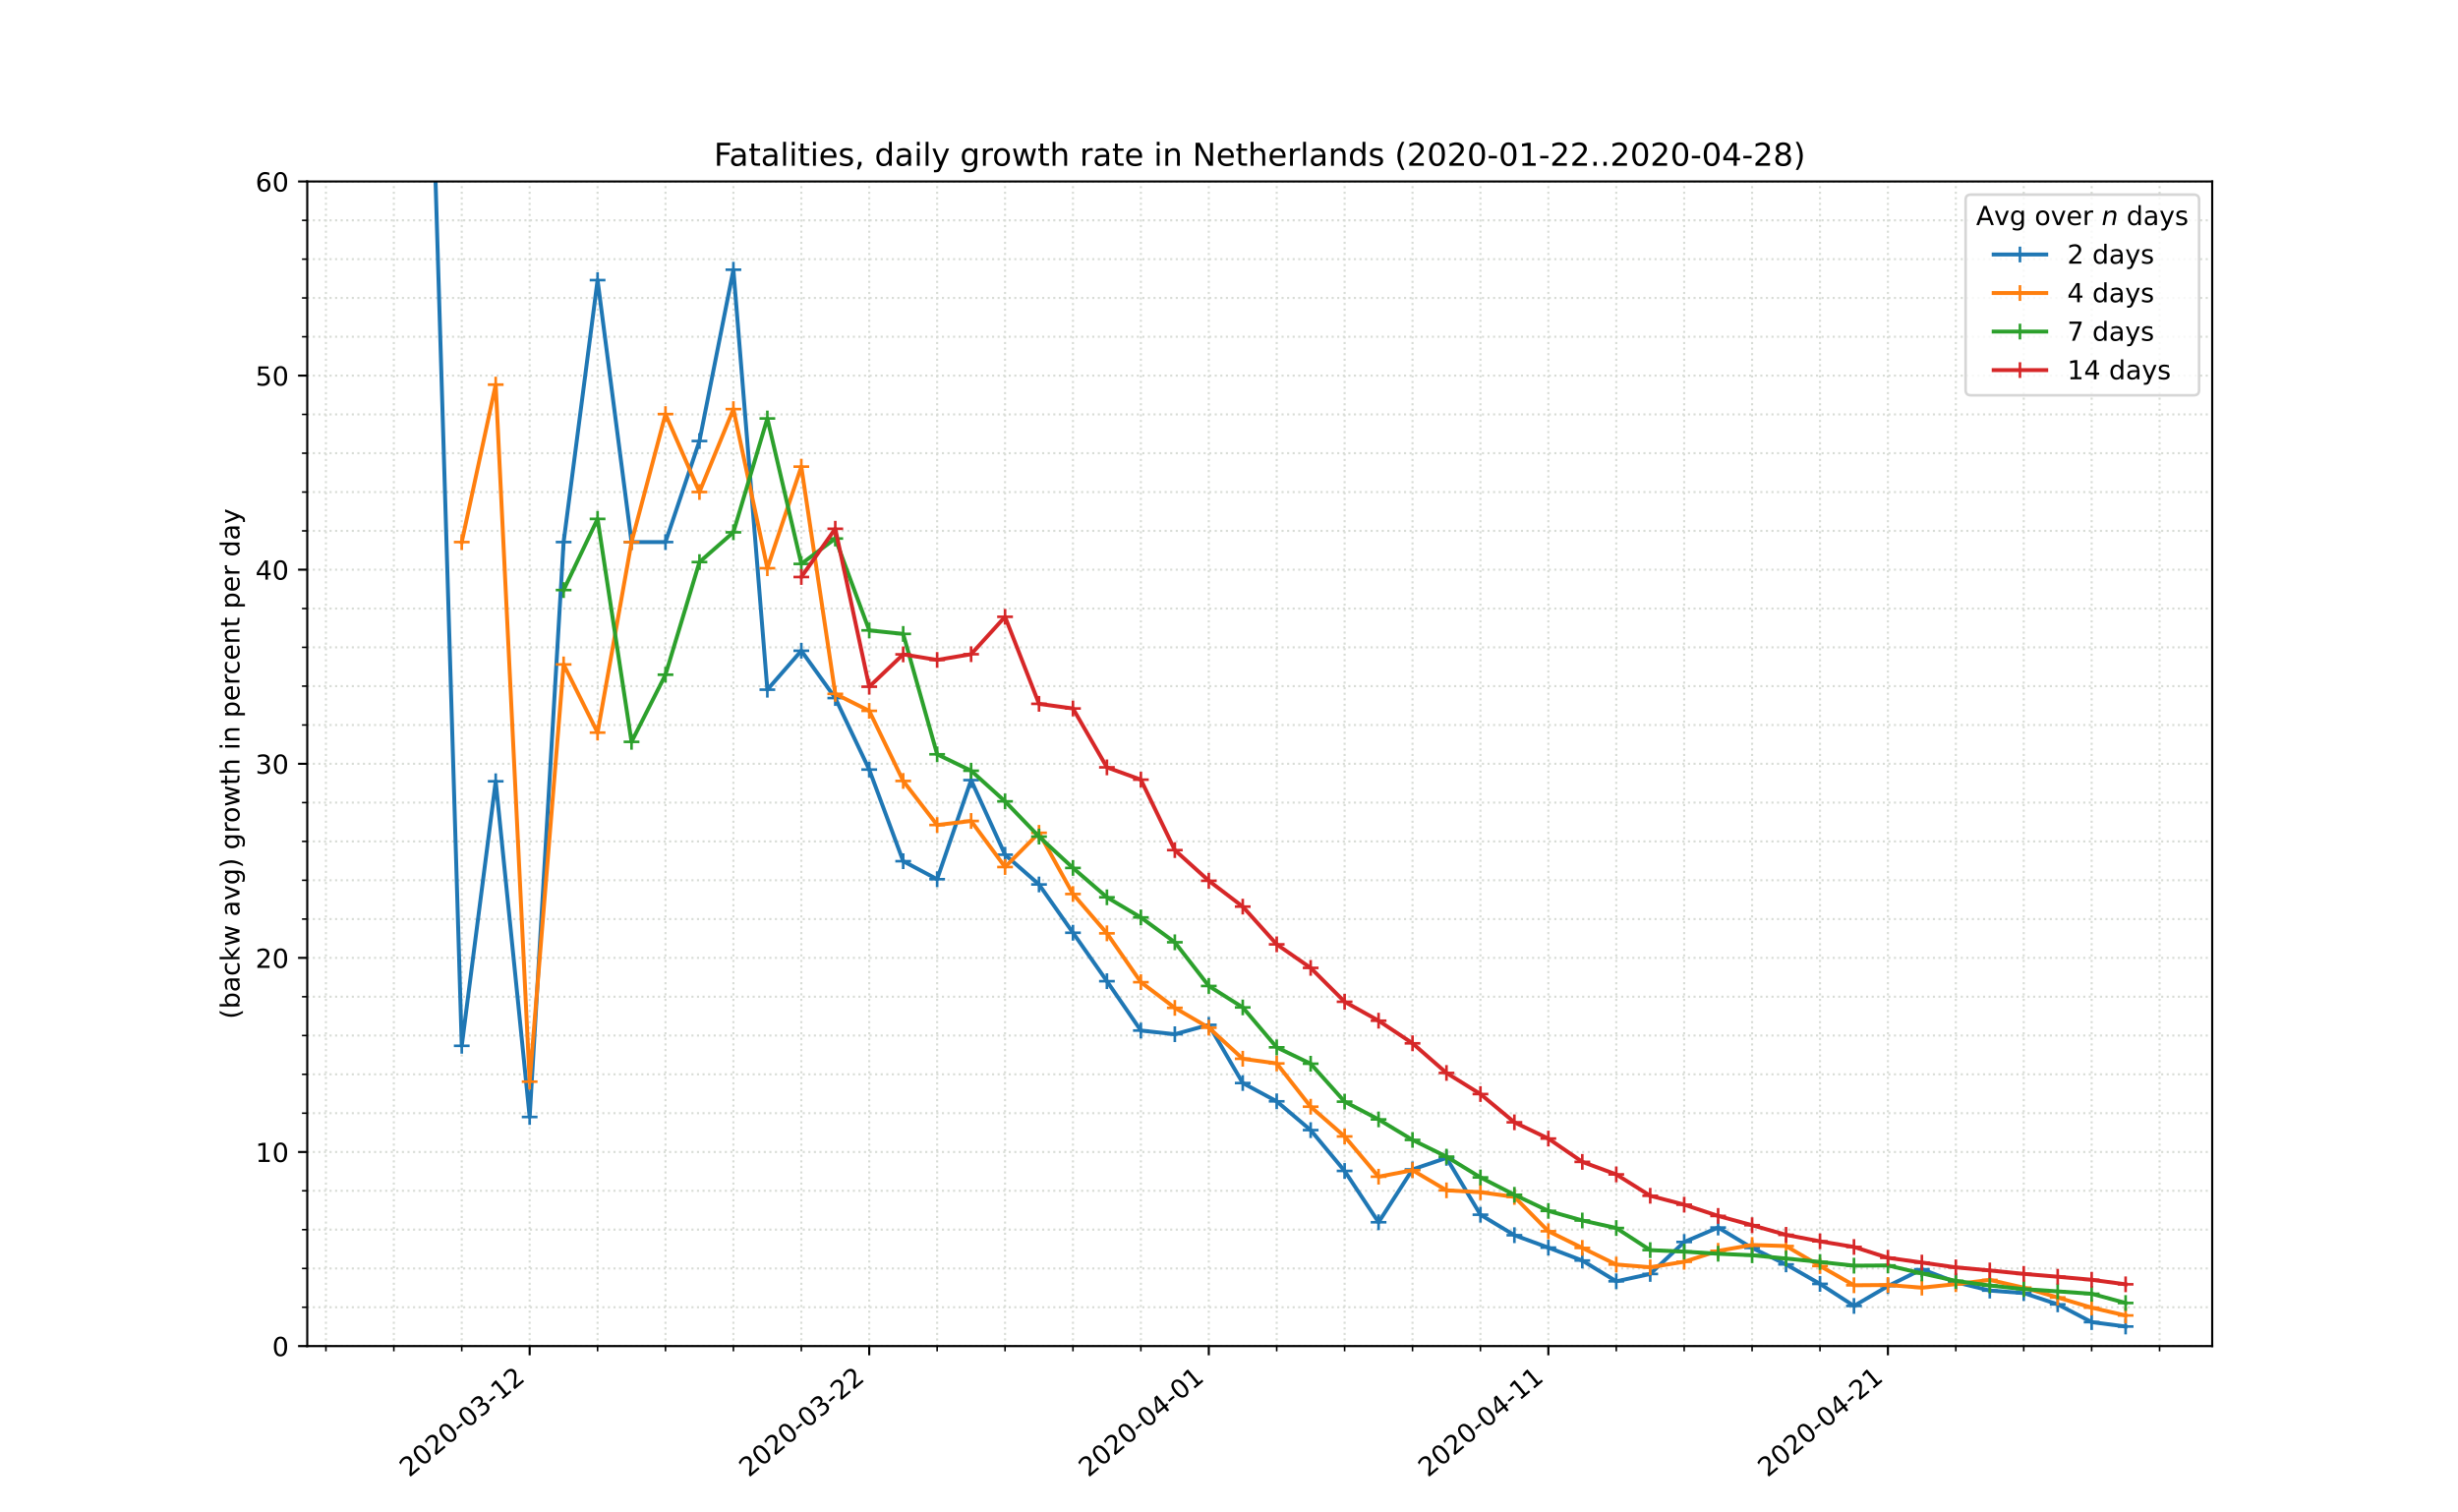 <?xml version="1.0" encoding="utf-8" standalone="no"?>
<!DOCTYPE svg PUBLIC "-//W3C//DTD SVG 1.1//EN"
  "http://www.w3.org/Graphics/SVG/1.1/DTD/svg11.dtd">
<!-- Created with matplotlib (https://matplotlib.org/) -->
<svg height="576pt" version="1.1" viewBox="0 0 936 576" width="936pt" xmlns="http://www.w3.org/2000/svg" xmlns:xlink="http://www.w3.org/1999/xlink">
 <defs>
  <style type="text/css">
*{stroke-linecap:butt;stroke-linejoin:round;}
  </style>
 </defs>
 <g id="figure_1">
  <g id="patch_1">
   <path d="M 0 576 
L 936 576 
L 936 0 
L 0 0 
z
" style="fill:#ffffff;"/>
  </g>
  <g id="axes_1">
   <g id="patch_2">
    <path d="M 117 512.64 
L 842.4 512.64 
L 842.4 69.12 
L 117 69.12 
z
" style="fill:#ffffff;"/>
   </g>
   <g id="matplotlib.axis_1">
    <g id="xtick_1">
     <g id="line2d_1">
      <path clip-path="url(#p8b3285057d)" d="M 201.695 512.64 
L 201.695 69.12 
" style="fill:none;stroke:#d8dcd6;stroke-dasharray:0.8,1.32;stroke-dashoffset:0;stroke-width:0.8;"/>
     </g>
     <g id="line2d_2">
      <defs>
       <path d="M 0 0 
L 0 3.5 
" id="m3faff2a8c3" style="stroke:#000000;stroke-width:0.8;"/>
      </defs>
      <g>
       <use style="stroke:#000000;stroke-width:0.8;" x="201.695" xlink:href="#m3faff2a8c3" y="512.64"/>
      </g>
     </g>
     <g id="text_1">
      <!-- 2020-03-12 -->
      <defs>
       <path d="M 19.188 8.297 
L 53.609 8.297 
L 53.609 0 
L 7.328 0 
L 7.328 8.297 
Q 12.938 14.109 22.625 23.891 
Q 32.328 33.688 34.812 36.531 
Q 39.547 41.844 41.422 45.531 
Q 43.312 49.219 43.312 52.781 
Q 43.312 58.594 39.234 62.25 
Q 35.156 65.922 28.609 65.922 
Q 23.969 65.922 18.812 64.312 
Q 13.672 62.703 7.812 59.422 
L 7.812 69.391 
Q 13.766 71.781 18.938 73 
Q 24.125 74.219 28.422 74.219 
Q 39.75 74.219 46.484 68.547 
Q 53.219 62.891 53.219 53.422 
Q 53.219 48.922 51.531 44.891 
Q 49.859 40.875 45.406 35.406 
Q 44.188 33.984 37.641 27.219 
Q 31.109 20.453 19.188 8.297 
z
" id="DejaVuSans-50"/>
       <path d="M 31.781 66.406 
Q 24.172 66.406 20.328 58.906 
Q 16.5 51.422 16.5 36.375 
Q 16.5 21.391 20.328 13.891 
Q 24.172 6.391 31.781 6.391 
Q 39.453 6.391 43.281 13.891 
Q 47.125 21.391 47.125 36.375 
Q 47.125 51.422 43.281 58.906 
Q 39.453 66.406 31.781 66.406 
z
M 31.781 74.219 
Q 44.047 74.219 50.516 64.516 
Q 56.984 54.828 56.984 36.375 
Q 56.984 17.969 50.516 8.266 
Q 44.047 -1.422 31.781 -1.422 
Q 19.531 -1.422 13.062 8.266 
Q 6.594 17.969 6.594 36.375 
Q 6.594 54.828 13.062 64.516 
Q 19.531 74.219 31.781 74.219 
z
" id="DejaVuSans-48"/>
       <path d="M 4.891 31.391 
L 31.203 31.391 
L 31.203 23.391 
L 4.891 23.391 
z
" id="DejaVuSans-45"/>
       <path d="M 40.578 39.312 
Q 47.656 37.797 51.625 33 
Q 55.609 28.219 55.609 21.188 
Q 55.609 10.406 48.188 4.484 
Q 40.766 -1.422 27.094 -1.422 
Q 22.516 -1.422 17.656 -0.516 
Q 12.797 0.391 7.625 2.203 
L 7.625 11.719 
Q 11.719 9.328 16.594 8.109 
Q 21.484 6.891 26.812 6.891 
Q 36.078 6.891 40.938 10.547 
Q 45.797 14.203 45.797 21.188 
Q 45.797 27.641 41.281 31.266 
Q 36.766 34.906 28.719 34.906 
L 20.219 34.906 
L 20.219 43.016 
L 29.109 43.016 
Q 36.375 43.016 40.234 45.922 
Q 44.094 48.828 44.094 54.297 
Q 44.094 59.906 40.109 62.906 
Q 36.141 65.922 28.719 65.922 
Q 24.656 65.922 20.016 65.031 
Q 15.375 64.156 9.812 62.312 
L 9.812 71.094 
Q 15.438 72.656 20.344 73.438 
Q 25.25 74.219 29.594 74.219 
Q 40.828 74.219 47.359 69.109 
Q 53.906 64.016 53.906 55.328 
Q 53.906 49.266 50.438 45.094 
Q 46.969 40.922 40.578 39.312 
z
" id="DejaVuSans-51"/>
       <path d="M 12.406 8.297 
L 28.516 8.297 
L 28.516 63.922 
L 10.984 60.406 
L 10.984 69.391 
L 28.422 72.906 
L 38.281 72.906 
L 38.281 8.297 
L 54.391 8.297 
L 54.391 0 
L 12.406 0 
z
" id="DejaVuSans-49"/>
      </defs>
      <g transform="translate(155.839 562.817)rotate(-40)scale(0.1 -0.1)">
       <use xlink:href="#DejaVuSans-50"/>
       <use x="63.623" xlink:href="#DejaVuSans-48"/>
       <use x="127.246" xlink:href="#DejaVuSans-50"/>
       <use x="190.869" xlink:href="#DejaVuSans-48"/>
       <use x="254.492" xlink:href="#DejaVuSans-45"/>
       <use x="290.576" xlink:href="#DejaVuSans-48"/>
       <use x="354.199" xlink:href="#DejaVuSans-51"/>
       <use x="417.822" xlink:href="#DejaVuSans-45"/>
       <use x="453.906" xlink:href="#DejaVuSans-49"/>
       <use x="517.529" xlink:href="#DejaVuSans-50"/>
      </g>
     </g>
    </g>
    <g id="xtick_2">
     <g id="line2d_3">
      <path clip-path="url(#p8b3285057d)" d="M 330.999 512.64 
L 330.999 69.12 
" style="fill:none;stroke:#d8dcd6;stroke-dasharray:0.8,1.32;stroke-dashoffset:0;stroke-width:0.8;"/>
     </g>
     <g id="line2d_4">
      <g>
       <use style="stroke:#000000;stroke-width:0.8;" x="330.999" xlink:href="#m3faff2a8c3" y="512.64"/>
      </g>
     </g>
     <g id="text_2">
      <!-- 2020-03-22 -->
      <g transform="translate(285.144 562.817)rotate(-40)scale(0.1 -0.1)">
       <use xlink:href="#DejaVuSans-50"/>
       <use x="63.623" xlink:href="#DejaVuSans-48"/>
       <use x="127.246" xlink:href="#DejaVuSans-50"/>
       <use x="190.869" xlink:href="#DejaVuSans-48"/>
       <use x="254.492" xlink:href="#DejaVuSans-45"/>
       <use x="290.576" xlink:href="#DejaVuSans-48"/>
       <use x="354.199" xlink:href="#DejaVuSans-51"/>
       <use x="417.822" xlink:href="#DejaVuSans-45"/>
       <use x="453.906" xlink:href="#DejaVuSans-50"/>
       <use x="517.529" xlink:href="#DejaVuSans-50"/>
      </g>
     </g>
    </g>
    <g id="xtick_3">
     <g id="line2d_5">
      <path clip-path="url(#p8b3285057d)" d="M 460.304 512.64 
L 460.304 69.12 
" style="fill:none;stroke:#d8dcd6;stroke-dasharray:0.8,1.32;stroke-dashoffset:0;stroke-width:0.8;"/>
     </g>
     <g id="line2d_6">
      <g>
       <use style="stroke:#000000;stroke-width:0.8;" x="460.304" xlink:href="#m3faff2a8c3" y="512.64"/>
      </g>
     </g>
     <g id="text_3">
      <!-- 2020-04-01 -->
      <defs>
       <path d="M 37.797 64.312 
L 12.891 25.391 
L 37.797 25.391 
z
M 35.203 72.906 
L 47.609 72.906 
L 47.609 25.391 
L 58.016 25.391 
L 58.016 17.188 
L 47.609 17.188 
L 47.609 0 
L 37.797 0 
L 37.797 17.188 
L 4.891 17.188 
L 4.891 26.703 
z
" id="DejaVuSans-52"/>
      </defs>
      <g transform="translate(414.448 562.817)rotate(-40)scale(0.1 -0.1)">
       <use xlink:href="#DejaVuSans-50"/>
       <use x="63.623" xlink:href="#DejaVuSans-48"/>
       <use x="127.246" xlink:href="#DejaVuSans-50"/>
       <use x="190.869" xlink:href="#DejaVuSans-48"/>
       <use x="254.492" xlink:href="#DejaVuSans-45"/>
       <use x="290.576" xlink:href="#DejaVuSans-48"/>
       <use x="354.199" xlink:href="#DejaVuSans-52"/>
       <use x="417.822" xlink:href="#DejaVuSans-45"/>
       <use x="453.906" xlink:href="#DejaVuSans-48"/>
       <use x="517.529" xlink:href="#DejaVuSans-49"/>
      </g>
     </g>
    </g>
    <g id="xtick_4">
     <g id="line2d_7">
      <path clip-path="url(#p8b3285057d)" d="M 589.609 512.64 
L 589.609 69.12 
" style="fill:none;stroke:#d8dcd6;stroke-dasharray:0.8,1.32;stroke-dashoffset:0;stroke-width:0.8;"/>
     </g>
     <g id="line2d_8">
      <g>
       <use style="stroke:#000000;stroke-width:0.8;" x="589.609" xlink:href="#m3faff2a8c3" y="512.64"/>
      </g>
     </g>
     <g id="text_4">
      <!-- 2020-04-11 -->
      <g transform="translate(543.753 562.817)rotate(-40)scale(0.1 -0.1)">
       <use xlink:href="#DejaVuSans-50"/>
       <use x="63.623" xlink:href="#DejaVuSans-48"/>
       <use x="127.246" xlink:href="#DejaVuSans-50"/>
       <use x="190.869" xlink:href="#DejaVuSans-48"/>
       <use x="254.492" xlink:href="#DejaVuSans-45"/>
       <use x="290.576" xlink:href="#DejaVuSans-48"/>
       <use x="354.199" xlink:href="#DejaVuSans-52"/>
       <use x="417.822" xlink:href="#DejaVuSans-45"/>
       <use x="453.906" xlink:href="#DejaVuSans-49"/>
       <use x="517.529" xlink:href="#DejaVuSans-49"/>
      </g>
     </g>
    </g>
    <g id="xtick_5">
     <g id="line2d_9">
      <path clip-path="url(#p8b3285057d)" d="M 718.914 512.64 
L 718.914 69.12 
" style="fill:none;stroke:#d8dcd6;stroke-dasharray:0.8,1.32;stroke-dashoffset:0;stroke-width:0.8;"/>
     </g>
     <g id="line2d_10">
      <g>
       <use style="stroke:#000000;stroke-width:0.8;" x="718.914" xlink:href="#m3faff2a8c3" y="512.64"/>
      </g>
     </g>
     <g id="text_5">
      <!-- 2020-04-21 -->
      <g transform="translate(673.058 562.817)rotate(-40)scale(0.1 -0.1)">
       <use xlink:href="#DejaVuSans-50"/>
       <use x="63.623" xlink:href="#DejaVuSans-48"/>
       <use x="127.246" xlink:href="#DejaVuSans-50"/>
       <use x="190.869" xlink:href="#DejaVuSans-48"/>
       <use x="254.492" xlink:href="#DejaVuSans-45"/>
       <use x="290.576" xlink:href="#DejaVuSans-48"/>
       <use x="354.199" xlink:href="#DejaVuSans-52"/>
       <use x="417.822" xlink:href="#DejaVuSans-45"/>
       <use x="453.906" xlink:href="#DejaVuSans-50"/>
       <use x="517.529" xlink:href="#DejaVuSans-49"/>
      </g>
     </g>
    </g>
    <g id="xtick_6">
     <g id="line2d_11">
      <path clip-path="url(#p8b3285057d)" d="M 124.112 512.64 
L 124.112 69.12 
" style="fill:none;stroke:#d8dcd6;stroke-dasharray:0.8,1.32;stroke-dashoffset:0;stroke-width:0.8;"/>
     </g>
     <g id="line2d_12">
      <defs>
       <path d="M 0 0 
L 0 2 
" id="mfde98af79d" style="stroke:#000000;stroke-width:0.6;"/>
      </defs>
      <g>
       <use style="stroke:#000000;stroke-width:0.6;" x="124.112" xlink:href="#mfde98af79d" y="512.64"/>
      </g>
     </g>
    </g>
    <g id="xtick_7">
     <g id="line2d_13">
      <path clip-path="url(#p8b3285057d)" d="M 149.973 512.64 
L 149.973 69.12 
" style="fill:none;stroke:#d8dcd6;stroke-dasharray:0.8,1.32;stroke-dashoffset:0;stroke-width:0.8;"/>
     </g>
     <g id="line2d_14">
      <g>
       <use style="stroke:#000000;stroke-width:0.6;" x="149.973" xlink:href="#mfde98af79d" y="512.64"/>
      </g>
     </g>
    </g>
    <g id="xtick_8">
     <g id="line2d_15">
      <path clip-path="url(#p8b3285057d)" d="M 175.834 512.64 
L 175.834 69.12 
" style="fill:none;stroke:#d8dcd6;stroke-dasharray:0.8,1.32;stroke-dashoffset:0;stroke-width:0.8;"/>
     </g>
     <g id="line2d_16">
      <g>
       <use style="stroke:#000000;stroke-width:0.6;" x="175.834" xlink:href="#mfde98af79d" y="512.64"/>
      </g>
     </g>
    </g>
    <g id="xtick_9">
     <g id="line2d_17">
      <path clip-path="url(#p8b3285057d)" d="M 227.556 512.64 
L 227.556 69.12 
" style="fill:none;stroke:#d8dcd6;stroke-dasharray:0.8,1.32;stroke-dashoffset:0;stroke-width:0.8;"/>
     </g>
     <g id="line2d_18">
      <g>
       <use style="stroke:#000000;stroke-width:0.6;" x="227.556" xlink:href="#mfde98af79d" y="512.64"/>
      </g>
     </g>
    </g>
    <g id="xtick_10">
     <g id="line2d_19">
      <path clip-path="url(#p8b3285057d)" d="M 253.417 512.64 
L 253.417 69.12 
" style="fill:none;stroke:#d8dcd6;stroke-dasharray:0.8,1.32;stroke-dashoffset:0;stroke-width:0.8;"/>
     </g>
     <g id="line2d_20">
      <g>
       <use style="stroke:#000000;stroke-width:0.6;" x="253.417" xlink:href="#mfde98af79d" y="512.64"/>
      </g>
     </g>
    </g>
    <g id="xtick_11">
     <g id="line2d_21">
      <path clip-path="url(#p8b3285057d)" d="M 279.278 512.64 
L 279.278 69.12 
" style="fill:none;stroke:#d8dcd6;stroke-dasharray:0.8,1.32;stroke-dashoffset:0;stroke-width:0.8;"/>
     </g>
     <g id="line2d_22">
      <g>
       <use style="stroke:#000000;stroke-width:0.6;" x="279.278" xlink:href="#mfde98af79d" y="512.64"/>
      </g>
     </g>
    </g>
    <g id="xtick_12">
     <g id="line2d_23">
      <path clip-path="url(#p8b3285057d)" d="M 305.139 512.64 
L 305.139 69.12 
" style="fill:none;stroke:#d8dcd6;stroke-dasharray:0.8,1.32;stroke-dashoffset:0;stroke-width:0.8;"/>
     </g>
     <g id="line2d_24">
      <g>
       <use style="stroke:#000000;stroke-width:0.6;" x="305.139" xlink:href="#mfde98af79d" y="512.64"/>
      </g>
     </g>
    </g>
    <g id="xtick_13">
     <g id="line2d_25">
      <path clip-path="url(#p8b3285057d)" d="M 356.86 512.64 
L 356.86 69.12 
" style="fill:none;stroke:#d8dcd6;stroke-dasharray:0.8,1.32;stroke-dashoffset:0;stroke-width:0.8;"/>
     </g>
     <g id="line2d_26">
      <g>
       <use style="stroke:#000000;stroke-width:0.6;" x="356.86" xlink:href="#mfde98af79d" y="512.64"/>
      </g>
     </g>
    </g>
    <g id="xtick_14">
     <g id="line2d_27">
      <path clip-path="url(#p8b3285057d)" d="M 382.721 512.64 
L 382.721 69.12 
" style="fill:none;stroke:#d8dcd6;stroke-dasharray:0.8,1.32;stroke-dashoffset:0;stroke-width:0.8;"/>
     </g>
     <g id="line2d_28">
      <g>
       <use style="stroke:#000000;stroke-width:0.6;" x="382.721" xlink:href="#mfde98af79d" y="512.64"/>
      </g>
     </g>
    </g>
    <g id="xtick_15">
     <g id="line2d_29">
      <path clip-path="url(#p8b3285057d)" d="M 408.582 512.64 
L 408.582 69.12 
" style="fill:none;stroke:#d8dcd6;stroke-dasharray:0.8,1.32;stroke-dashoffset:0;stroke-width:0.8;"/>
     </g>
     <g id="line2d_30">
      <g>
       <use style="stroke:#000000;stroke-width:0.6;" x="408.582" xlink:href="#mfde98af79d" y="512.64"/>
      </g>
     </g>
    </g>
    <g id="xtick_16">
     <g id="line2d_31">
      <path clip-path="url(#p8b3285057d)" d="M 434.443 512.64 
L 434.443 69.12 
" style="fill:none;stroke:#d8dcd6;stroke-dasharray:0.8,1.32;stroke-dashoffset:0;stroke-width:0.8;"/>
     </g>
     <g id="line2d_32">
      <g>
       <use style="stroke:#000000;stroke-width:0.6;" x="434.443" xlink:href="#mfde98af79d" y="512.64"/>
      </g>
     </g>
    </g>
    <g id="xtick_17">
     <g id="line2d_33">
      <path clip-path="url(#p8b3285057d)" d="M 486.165 512.64 
L 486.165 69.12 
" style="fill:none;stroke:#d8dcd6;stroke-dasharray:0.8,1.32;stroke-dashoffset:0;stroke-width:0.8;"/>
     </g>
     <g id="line2d_34">
      <g>
       <use style="stroke:#000000;stroke-width:0.6;" x="486.165" xlink:href="#mfde98af79d" y="512.64"/>
      </g>
     </g>
    </g>
    <g id="xtick_18">
     <g id="line2d_35">
      <path clip-path="url(#p8b3285057d)" d="M 512.026 512.64 
L 512.026 69.12 
" style="fill:none;stroke:#d8dcd6;stroke-dasharray:0.8,1.32;stroke-dashoffset:0;stroke-width:0.8;"/>
     </g>
     <g id="line2d_36">
      <g>
       <use style="stroke:#000000;stroke-width:0.6;" x="512.026" xlink:href="#mfde98af79d" y="512.64"/>
      </g>
     </g>
    </g>
    <g id="xtick_19">
     <g id="line2d_37">
      <path clip-path="url(#p8b3285057d)" d="M 537.887 512.64 
L 537.887 69.12 
" style="fill:none;stroke:#d8dcd6;stroke-dasharray:0.8,1.32;stroke-dashoffset:0;stroke-width:0.8;"/>
     </g>
     <g id="line2d_38">
      <g>
       <use style="stroke:#000000;stroke-width:0.6;" x="537.887" xlink:href="#mfde98af79d" y="512.64"/>
      </g>
     </g>
    </g>
    <g id="xtick_20">
     <g id="line2d_39">
      <path clip-path="url(#p8b3285057d)" d="M 563.748 512.64 
L 563.748 69.12 
" style="fill:none;stroke:#d8dcd6;stroke-dasharray:0.8,1.32;stroke-dashoffset:0;stroke-width:0.8;"/>
     </g>
     <g id="line2d_40">
      <g>
       <use style="stroke:#000000;stroke-width:0.6;" x="563.748" xlink:href="#mfde98af79d" y="512.64"/>
      </g>
     </g>
    </g>
    <g id="xtick_21">
     <g id="line2d_41">
      <path clip-path="url(#p8b3285057d)" d="M 615.47 512.64 
L 615.47 69.12 
" style="fill:none;stroke:#d8dcd6;stroke-dasharray:0.8,1.32;stroke-dashoffset:0;stroke-width:0.8;"/>
     </g>
     <g id="line2d_42">
      <g>
       <use style="stroke:#000000;stroke-width:0.6;" x="615.47" xlink:href="#mfde98af79d" y="512.64"/>
      </g>
     </g>
    </g>
    <g id="xtick_22">
     <g id="line2d_43">
      <path clip-path="url(#p8b3285057d)" d="M 641.331 512.64 
L 641.331 69.12 
" style="fill:none;stroke:#d8dcd6;stroke-dasharray:0.8,1.32;stroke-dashoffset:0;stroke-width:0.8;"/>
     </g>
     <g id="line2d_44">
      <g>
       <use style="stroke:#000000;stroke-width:0.6;" x="641.331" xlink:href="#mfde98af79d" y="512.64"/>
      </g>
     </g>
    </g>
    <g id="xtick_23">
     <g id="line2d_45">
      <path clip-path="url(#p8b3285057d)" d="M 667.192 512.64 
L 667.192 69.12 
" style="fill:none;stroke:#d8dcd6;stroke-dasharray:0.8,1.32;stroke-dashoffset:0;stroke-width:0.8;"/>
     </g>
     <g id="line2d_46">
      <g>
       <use style="stroke:#000000;stroke-width:0.6;" x="667.192" xlink:href="#mfde98af79d" y="512.64"/>
      </g>
     </g>
    </g>
    <g id="xtick_24">
     <g id="line2d_47">
      <path clip-path="url(#p8b3285057d)" d="M 693.053 512.64 
L 693.053 69.12 
" style="fill:none;stroke:#d8dcd6;stroke-dasharray:0.8,1.32;stroke-dashoffset:0;stroke-width:0.8;"/>
     </g>
     <g id="line2d_48">
      <g>
       <use style="stroke:#000000;stroke-width:0.6;" x="693.053" xlink:href="#mfde98af79d" y="512.64"/>
      </g>
     </g>
    </g>
    <g id="xtick_25">
     <g id="line2d_49">
      <path clip-path="url(#p8b3285057d)" d="M 744.775 512.64 
L 744.775 69.12 
" style="fill:none;stroke:#d8dcd6;stroke-dasharray:0.8,1.32;stroke-dashoffset:0;stroke-width:0.8;"/>
     </g>
     <g id="line2d_50">
      <g>
       <use style="stroke:#000000;stroke-width:0.6;" x="744.775" xlink:href="#mfde98af79d" y="512.64"/>
      </g>
     </g>
    </g>
    <g id="xtick_26">
     <g id="line2d_51">
      <path clip-path="url(#p8b3285057d)" d="M 770.636 512.64 
L 770.636 69.12 
" style="fill:none;stroke:#d8dcd6;stroke-dasharray:0.8,1.32;stroke-dashoffset:0;stroke-width:0.8;"/>
     </g>
     <g id="line2d_52">
      <g>
       <use style="stroke:#000000;stroke-width:0.6;" x="770.636" xlink:href="#mfde98af79d" y="512.64"/>
      </g>
     </g>
    </g>
    <g id="xtick_27">
     <g id="line2d_53">
      <path clip-path="url(#p8b3285057d)" d="M 796.497 512.64 
L 796.497 69.12 
" style="fill:none;stroke:#d8dcd6;stroke-dasharray:0.8,1.32;stroke-dashoffset:0;stroke-width:0.8;"/>
     </g>
     <g id="line2d_54">
      <g>
       <use style="stroke:#000000;stroke-width:0.6;" x="796.497" xlink:href="#mfde98af79d" y="512.64"/>
      </g>
     </g>
    </g>
    <g id="xtick_28">
     <g id="line2d_55">
      <path clip-path="url(#p8b3285057d)" d="M 822.358 512.64 
L 822.358 69.12 
" style="fill:none;stroke:#d8dcd6;stroke-dasharray:0.8,1.32;stroke-dashoffset:0;stroke-width:0.8;"/>
     </g>
     <g id="line2d_56">
      <g>
       <use style="stroke:#000000;stroke-width:0.6;" x="822.358" xlink:href="#mfde98af79d" y="512.64"/>
      </g>
     </g>
    </g>
   </g>
   <g id="matplotlib.axis_2">
    <g id="ytick_1">
     <g id="line2d_57">
      <path clip-path="url(#p8b3285057d)" d="M 117 512.64 
L 842.4 512.64 
" style="fill:none;stroke:#d8dcd6;stroke-dasharray:0.8,1.32;stroke-dashoffset:0;stroke-width:0.8;"/>
     </g>
     <g id="line2d_58">
      <defs>
       <path d="M 0 0 
L -3.5 0 
" id="mab386f3b87" style="stroke:#000000;stroke-width:0.8;"/>
      </defs>
      <g>
       <use style="stroke:#000000;stroke-width:0.8;" x="117" xlink:href="#mab386f3b87" y="512.64"/>
      </g>
     </g>
     <g id="text_6">
      <!-- 0 -->
      <g transform="translate(103.638 516.439)scale(0.1 -0.1)">
       <use xlink:href="#DejaVuSans-48"/>
      </g>
     </g>
    </g>
    <g id="ytick_2">
     <g id="line2d_59">
      <path clip-path="url(#p8b3285057d)" d="M 117 438.72 
L 842.4 438.72 
" style="fill:none;stroke:#d8dcd6;stroke-dasharray:0.8,1.32;stroke-dashoffset:0;stroke-width:0.8;"/>
     </g>
     <g id="line2d_60">
      <g>
       <use style="stroke:#000000;stroke-width:0.8;" x="117" xlink:href="#mab386f3b87" y="438.72"/>
      </g>
     </g>
     <g id="text_7">
      <!-- 10 -->
      <g transform="translate(97.275 442.519)scale(0.1 -0.1)">
       <use xlink:href="#DejaVuSans-49"/>
       <use x="63.623" xlink:href="#DejaVuSans-48"/>
      </g>
     </g>
    </g>
    <g id="ytick_3">
     <g id="line2d_61">
      <path clip-path="url(#p8b3285057d)" d="M 117 364.8 
L 842.4 364.8 
" style="fill:none;stroke:#d8dcd6;stroke-dasharray:0.8,1.32;stroke-dashoffset:0;stroke-width:0.8;"/>
     </g>
     <g id="line2d_62">
      <g>
       <use style="stroke:#000000;stroke-width:0.8;" x="117" xlink:href="#mab386f3b87" y="364.8"/>
      </g>
     </g>
     <g id="text_8">
      <!-- 20 -->
      <g transform="translate(97.275 368.599)scale(0.1 -0.1)">
       <use xlink:href="#DejaVuSans-50"/>
       <use x="63.623" xlink:href="#DejaVuSans-48"/>
      </g>
     </g>
    </g>
    <g id="ytick_4">
     <g id="line2d_63">
      <path clip-path="url(#p8b3285057d)" d="M 117 290.88 
L 842.4 290.88 
" style="fill:none;stroke:#d8dcd6;stroke-dasharray:0.8,1.32;stroke-dashoffset:0;stroke-width:0.8;"/>
     </g>
     <g id="line2d_64">
      <g>
       <use style="stroke:#000000;stroke-width:0.8;" x="117" xlink:href="#mab386f3b87" y="290.88"/>
      </g>
     </g>
     <g id="text_9">
      <!-- 30 -->
      <g transform="translate(97.275 294.679)scale(0.1 -0.1)">
       <use xlink:href="#DejaVuSans-51"/>
       <use x="63.623" xlink:href="#DejaVuSans-48"/>
      </g>
     </g>
    </g>
    <g id="ytick_5">
     <g id="line2d_65">
      <path clip-path="url(#p8b3285057d)" d="M 117 216.96 
L 842.4 216.96 
" style="fill:none;stroke:#d8dcd6;stroke-dasharray:0.8,1.32;stroke-dashoffset:0;stroke-width:0.8;"/>
     </g>
     <g id="line2d_66">
      <g>
       <use style="stroke:#000000;stroke-width:0.8;" x="117" xlink:href="#mab386f3b87" y="216.96"/>
      </g>
     </g>
     <g id="text_10">
      <!-- 40 -->
      <g transform="translate(97.275 220.759)scale(0.1 -0.1)">
       <use xlink:href="#DejaVuSans-52"/>
       <use x="63.623" xlink:href="#DejaVuSans-48"/>
      </g>
     </g>
    </g>
    <g id="ytick_6">
     <g id="line2d_67">
      <path clip-path="url(#p8b3285057d)" d="M 117 143.04 
L 842.4 143.04 
" style="fill:none;stroke:#d8dcd6;stroke-dasharray:0.8,1.32;stroke-dashoffset:0;stroke-width:0.8;"/>
     </g>
     <g id="line2d_68">
      <g>
       <use style="stroke:#000000;stroke-width:0.8;" x="117" xlink:href="#mab386f3b87" y="143.04"/>
      </g>
     </g>
     <g id="text_11">
      <!-- 50 -->
      <defs>
       <path d="M 10.797 72.906 
L 49.516 72.906 
L 49.516 64.594 
L 19.828 64.594 
L 19.828 46.734 
Q 21.969 47.469 24.109 47.828 
Q 26.266 48.188 28.422 48.188 
Q 40.625 48.188 47.75 41.5 
Q 54.891 34.812 54.891 23.391 
Q 54.891 11.625 47.562 5.094 
Q 40.234 -1.422 26.906 -1.422 
Q 22.312 -1.422 17.547 -0.641 
Q 12.797 0.141 7.719 1.703 
L 7.719 11.625 
Q 12.109 9.234 16.797 8.062 
Q 21.484 6.891 26.703 6.891 
Q 35.156 6.891 40.078 11.328 
Q 45.016 15.766 45.016 23.391 
Q 45.016 31 40.078 35.438 
Q 35.156 39.891 26.703 39.891 
Q 22.75 39.891 18.812 39.016 
Q 14.891 38.141 10.797 36.281 
z
" id="DejaVuSans-53"/>
      </defs>
      <g transform="translate(97.275 146.839)scale(0.1 -0.1)">
       <use xlink:href="#DejaVuSans-53"/>
       <use x="63.623" xlink:href="#DejaVuSans-48"/>
      </g>
     </g>
    </g>
    <g id="ytick_7">
     <g id="line2d_69">
      <path clip-path="url(#p8b3285057d)" d="M 117 69.12 
L 842.4 69.12 
" style="fill:none;stroke:#d8dcd6;stroke-dasharray:0.8,1.32;stroke-dashoffset:0;stroke-width:0.8;"/>
     </g>
     <g id="line2d_70">
      <g>
       <use style="stroke:#000000;stroke-width:0.8;" x="117" xlink:href="#mab386f3b87" y="69.12"/>
      </g>
     </g>
     <g id="text_12">
      <!-- 60 -->
      <defs>
       <path d="M 33.016 40.375 
Q 26.375 40.375 22.484 35.828 
Q 18.609 31.297 18.609 23.391 
Q 18.609 15.531 22.484 10.953 
Q 26.375 6.391 33.016 6.391 
Q 39.656 6.391 43.531 10.953 
Q 47.406 15.531 47.406 23.391 
Q 47.406 31.297 43.531 35.828 
Q 39.656 40.375 33.016 40.375 
z
M 52.594 71.297 
L 52.594 62.312 
Q 48.875 64.062 45.094 64.984 
Q 41.312 65.922 37.594 65.922 
Q 27.828 65.922 22.672 59.328 
Q 17.531 52.734 16.797 39.406 
Q 19.672 43.656 24.016 45.922 
Q 28.375 48.188 33.594 48.188 
Q 44.578 48.188 50.953 41.516 
Q 57.328 34.859 57.328 23.391 
Q 57.328 12.156 50.688 5.359 
Q 44.047 -1.422 33.016 -1.422 
Q 20.359 -1.422 13.672 8.266 
Q 6.984 17.969 6.984 36.375 
Q 6.984 53.656 15.188 63.938 
Q 23.391 74.219 37.203 74.219 
Q 40.922 74.219 44.703 73.484 
Q 48.484 72.75 52.594 71.297 
z
" id="DejaVuSans-54"/>
      </defs>
      <g transform="translate(97.275 72.919)scale(0.1 -0.1)">
       <use xlink:href="#DejaVuSans-54"/>
       <use x="63.623" xlink:href="#DejaVuSans-48"/>
      </g>
     </g>
    </g>
    <g id="ytick_8">
     <g id="line2d_71">
      <path clip-path="url(#p8b3285057d)" d="M 117 497.856 
L 842.4 497.856 
" style="fill:none;stroke:#d8dcd6;stroke-dasharray:0.8,1.32;stroke-dashoffset:0;stroke-width:0.8;"/>
     </g>
     <g id="line2d_72">
      <defs>
       <path d="M 0 0 
L -2 0 
" id="m7865f79409" style="stroke:#000000;stroke-width:0.6;"/>
      </defs>
      <g>
       <use style="stroke:#000000;stroke-width:0.6;" x="117" xlink:href="#m7865f79409" y="497.856"/>
      </g>
     </g>
    </g>
    <g id="ytick_9">
     <g id="line2d_73">
      <path clip-path="url(#p8b3285057d)" d="M 117 483.072 
L 842.4 483.072 
" style="fill:none;stroke:#d8dcd6;stroke-dasharray:0.8,1.32;stroke-dashoffset:0;stroke-width:0.8;"/>
     </g>
     <g id="line2d_74">
      <g>
       <use style="stroke:#000000;stroke-width:0.6;" x="117" xlink:href="#m7865f79409" y="483.072"/>
      </g>
     </g>
    </g>
    <g id="ytick_10">
     <g id="line2d_75">
      <path clip-path="url(#p8b3285057d)" d="M 117 468.288 
L 842.4 468.288 
" style="fill:none;stroke:#d8dcd6;stroke-dasharray:0.8,1.32;stroke-dashoffset:0;stroke-width:0.8;"/>
     </g>
     <g id="line2d_76">
      <g>
       <use style="stroke:#000000;stroke-width:0.6;" x="117" xlink:href="#m7865f79409" y="468.288"/>
      </g>
     </g>
    </g>
    <g id="ytick_11">
     <g id="line2d_77">
      <path clip-path="url(#p8b3285057d)" d="M 117 453.504 
L 842.4 453.504 
" style="fill:none;stroke:#d8dcd6;stroke-dasharray:0.8,1.32;stroke-dashoffset:0;stroke-width:0.8;"/>
     </g>
     <g id="line2d_78">
      <g>
       <use style="stroke:#000000;stroke-width:0.6;" x="117" xlink:href="#m7865f79409" y="453.504"/>
      </g>
     </g>
    </g>
    <g id="ytick_12">
     <g id="line2d_79">
      <path clip-path="url(#p8b3285057d)" d="M 117 423.936 
L 842.4 423.936 
" style="fill:none;stroke:#d8dcd6;stroke-dasharray:0.8,1.32;stroke-dashoffset:0;stroke-width:0.8;"/>
     </g>
     <g id="line2d_80">
      <g>
       <use style="stroke:#000000;stroke-width:0.6;" x="117" xlink:href="#m7865f79409" y="423.936"/>
      </g>
     </g>
    </g>
    <g id="ytick_13">
     <g id="line2d_81">
      <path clip-path="url(#p8b3285057d)" d="M 117 409.152 
L 842.4 409.152 
" style="fill:none;stroke:#d8dcd6;stroke-dasharray:0.8,1.32;stroke-dashoffset:0;stroke-width:0.8;"/>
     </g>
     <g id="line2d_82">
      <g>
       <use style="stroke:#000000;stroke-width:0.6;" x="117" xlink:href="#m7865f79409" y="409.152"/>
      </g>
     </g>
    </g>
    <g id="ytick_14">
     <g id="line2d_83">
      <path clip-path="url(#p8b3285057d)" d="M 117 394.368 
L 842.4 394.368 
" style="fill:none;stroke:#d8dcd6;stroke-dasharray:0.8,1.32;stroke-dashoffset:0;stroke-width:0.8;"/>
     </g>
     <g id="line2d_84">
      <g>
       <use style="stroke:#000000;stroke-width:0.6;" x="117" xlink:href="#m7865f79409" y="394.368"/>
      </g>
     </g>
    </g>
    <g id="ytick_15">
     <g id="line2d_85">
      <path clip-path="url(#p8b3285057d)" d="M 117 379.584 
L 842.4 379.584 
" style="fill:none;stroke:#d8dcd6;stroke-dasharray:0.8,1.32;stroke-dashoffset:0;stroke-width:0.8;"/>
     </g>
     <g id="line2d_86">
      <g>
       <use style="stroke:#000000;stroke-width:0.6;" x="117" xlink:href="#m7865f79409" y="379.584"/>
      </g>
     </g>
    </g>
    <g id="ytick_16">
     <g id="line2d_87">
      <path clip-path="url(#p8b3285057d)" d="M 117 350.016 
L 842.4 350.016 
" style="fill:none;stroke:#d8dcd6;stroke-dasharray:0.8,1.32;stroke-dashoffset:0;stroke-width:0.8;"/>
     </g>
     <g id="line2d_88">
      <g>
       <use style="stroke:#000000;stroke-width:0.6;" x="117" xlink:href="#m7865f79409" y="350.016"/>
      </g>
     </g>
    </g>
    <g id="ytick_17">
     <g id="line2d_89">
      <path clip-path="url(#p8b3285057d)" d="M 117 335.232 
L 842.4 335.232 
" style="fill:none;stroke:#d8dcd6;stroke-dasharray:0.8,1.32;stroke-dashoffset:0;stroke-width:0.8;"/>
     </g>
     <g id="line2d_90">
      <g>
       <use style="stroke:#000000;stroke-width:0.6;" x="117" xlink:href="#m7865f79409" y="335.232"/>
      </g>
     </g>
    </g>
    <g id="ytick_18">
     <g id="line2d_91">
      <path clip-path="url(#p8b3285057d)" d="M 117 320.448 
L 842.4 320.448 
" style="fill:none;stroke:#d8dcd6;stroke-dasharray:0.8,1.32;stroke-dashoffset:0;stroke-width:0.8;"/>
     </g>
     <g id="line2d_92">
      <g>
       <use style="stroke:#000000;stroke-width:0.6;" x="117" xlink:href="#m7865f79409" y="320.448"/>
      </g>
     </g>
    </g>
    <g id="ytick_19">
     <g id="line2d_93">
      <path clip-path="url(#p8b3285057d)" d="M 117 305.664 
L 842.4 305.664 
" style="fill:none;stroke:#d8dcd6;stroke-dasharray:0.8,1.32;stroke-dashoffset:0;stroke-width:0.8;"/>
     </g>
     <g id="line2d_94">
      <g>
       <use style="stroke:#000000;stroke-width:0.6;" x="117" xlink:href="#m7865f79409" y="305.664"/>
      </g>
     </g>
    </g>
    <g id="ytick_20">
     <g id="line2d_95">
      <path clip-path="url(#p8b3285057d)" d="M 117 276.096 
L 842.4 276.096 
" style="fill:none;stroke:#d8dcd6;stroke-dasharray:0.8,1.32;stroke-dashoffset:0;stroke-width:0.8;"/>
     </g>
     <g id="line2d_96">
      <g>
       <use style="stroke:#000000;stroke-width:0.6;" x="117" xlink:href="#m7865f79409" y="276.096"/>
      </g>
     </g>
    </g>
    <g id="ytick_21">
     <g id="line2d_97">
      <path clip-path="url(#p8b3285057d)" d="M 117 261.312 
L 842.4 261.312 
" style="fill:none;stroke:#d8dcd6;stroke-dasharray:0.8,1.32;stroke-dashoffset:0;stroke-width:0.8;"/>
     </g>
     <g id="line2d_98">
      <g>
       <use style="stroke:#000000;stroke-width:0.6;" x="117" xlink:href="#m7865f79409" y="261.312"/>
      </g>
     </g>
    </g>
    <g id="ytick_22">
     <g id="line2d_99">
      <path clip-path="url(#p8b3285057d)" d="M 117 246.528 
L 842.4 246.528 
" style="fill:none;stroke:#d8dcd6;stroke-dasharray:0.8,1.32;stroke-dashoffset:0;stroke-width:0.8;"/>
     </g>
     <g id="line2d_100">
      <g>
       <use style="stroke:#000000;stroke-width:0.6;" x="117" xlink:href="#m7865f79409" y="246.528"/>
      </g>
     </g>
    </g>
    <g id="ytick_23">
     <g id="line2d_101">
      <path clip-path="url(#p8b3285057d)" d="M 117 231.744 
L 842.4 231.744 
" style="fill:none;stroke:#d8dcd6;stroke-dasharray:0.8,1.32;stroke-dashoffset:0;stroke-width:0.8;"/>
     </g>
     <g id="line2d_102">
      <g>
       <use style="stroke:#000000;stroke-width:0.6;" x="117" xlink:href="#m7865f79409" y="231.744"/>
      </g>
     </g>
    </g>
    <g id="ytick_24">
     <g id="line2d_103">
      <path clip-path="url(#p8b3285057d)" d="M 117 202.176 
L 842.4 202.176 
" style="fill:none;stroke:#d8dcd6;stroke-dasharray:0.8,1.32;stroke-dashoffset:0;stroke-width:0.8;"/>
     </g>
     <g id="line2d_104">
      <g>
       <use style="stroke:#000000;stroke-width:0.6;" x="117" xlink:href="#m7865f79409" y="202.176"/>
      </g>
     </g>
    </g>
    <g id="ytick_25">
     <g id="line2d_105">
      <path clip-path="url(#p8b3285057d)" d="M 117 187.392 
L 842.4 187.392 
" style="fill:none;stroke:#d8dcd6;stroke-dasharray:0.8,1.32;stroke-dashoffset:0;stroke-width:0.8;"/>
     </g>
     <g id="line2d_106">
      <g>
       <use style="stroke:#000000;stroke-width:0.6;" x="117" xlink:href="#m7865f79409" y="187.392"/>
      </g>
     </g>
    </g>
    <g id="ytick_26">
     <g id="line2d_107">
      <path clip-path="url(#p8b3285057d)" d="M 117 172.608 
L 842.4 172.608 
" style="fill:none;stroke:#d8dcd6;stroke-dasharray:0.8,1.32;stroke-dashoffset:0;stroke-width:0.8;"/>
     </g>
     <g id="line2d_108">
      <g>
       <use style="stroke:#000000;stroke-width:0.6;" x="117" xlink:href="#m7865f79409" y="172.608"/>
      </g>
     </g>
    </g>
    <g id="ytick_27">
     <g id="line2d_109">
      <path clip-path="url(#p8b3285057d)" d="M 117 157.824 
L 842.4 157.824 
" style="fill:none;stroke:#d8dcd6;stroke-dasharray:0.8,1.32;stroke-dashoffset:0;stroke-width:0.8;"/>
     </g>
     <g id="line2d_110">
      <g>
       <use style="stroke:#000000;stroke-width:0.6;" x="117" xlink:href="#m7865f79409" y="157.824"/>
      </g>
     </g>
    </g>
    <g id="ytick_28">
     <g id="line2d_111">
      <path clip-path="url(#p8b3285057d)" d="M 117 128.256 
L 842.4 128.256 
" style="fill:none;stroke:#d8dcd6;stroke-dasharray:0.8,1.32;stroke-dashoffset:0;stroke-width:0.8;"/>
     </g>
     <g id="line2d_112">
      <g>
       <use style="stroke:#000000;stroke-width:0.6;" x="117" xlink:href="#m7865f79409" y="128.256"/>
      </g>
     </g>
    </g>
    <g id="ytick_29">
     <g id="line2d_113">
      <path clip-path="url(#p8b3285057d)" d="M 117 113.472 
L 842.4 113.472 
" style="fill:none;stroke:#d8dcd6;stroke-dasharray:0.8,1.32;stroke-dashoffset:0;stroke-width:0.8;"/>
     </g>
     <g id="line2d_114">
      <g>
       <use style="stroke:#000000;stroke-width:0.6;" x="117" xlink:href="#m7865f79409" y="113.472"/>
      </g>
     </g>
    </g>
    <g id="ytick_30">
     <g id="line2d_115">
      <path clip-path="url(#p8b3285057d)" d="M 117 98.688 
L 842.4 98.688 
" style="fill:none;stroke:#d8dcd6;stroke-dasharray:0.8,1.32;stroke-dashoffset:0;stroke-width:0.8;"/>
     </g>
     <g id="line2d_116">
      <g>
       <use style="stroke:#000000;stroke-width:0.6;" x="117" xlink:href="#m7865f79409" y="98.688"/>
      </g>
     </g>
    </g>
    <g id="ytick_31">
     <g id="line2d_117">
      <path clip-path="url(#p8b3285057d)" d="M 117 83.904 
L 842.4 83.904 
" style="fill:none;stroke:#d8dcd6;stroke-dasharray:0.8,1.32;stroke-dashoffset:0;stroke-width:0.8;"/>
     </g>
     <g id="line2d_118">
      <g>
       <use style="stroke:#000000;stroke-width:0.6;" x="117" xlink:href="#m7865f79409" y="83.904"/>
      </g>
     </g>
    </g>
    <g id="text_13">
     <!-- (backw avg) growth in percent per day -->
     <defs>
      <path d="M 31 75.875 
Q 24.469 64.656 21.281 53.656 
Q 18.109 42.672 18.109 31.391 
Q 18.109 20.125 21.312 9.062 
Q 24.516 -2 31 -13.188 
L 23.188 -13.188 
Q 15.875 -1.703 12.234 9.375 
Q 8.594 20.453 8.594 31.391 
Q 8.594 42.281 12.203 53.312 
Q 15.828 64.359 23.188 75.875 
z
" id="DejaVuSans-40"/>
      <path d="M 48.688 27.297 
Q 48.688 37.203 44.609 42.844 
Q 40.531 48.484 33.406 48.484 
Q 26.266 48.484 22.188 42.844 
Q 18.109 37.203 18.109 27.297 
Q 18.109 17.391 22.188 11.75 
Q 26.266 6.109 33.406 6.109 
Q 40.531 6.109 44.609 11.75 
Q 48.688 17.391 48.688 27.297 
z
M 18.109 46.391 
Q 20.953 51.266 25.266 53.625 
Q 29.594 56 35.594 56 
Q 45.562 56 51.781 48.094 
Q 58.016 40.188 58.016 27.297 
Q 58.016 14.406 51.781 6.484 
Q 45.562 -1.422 35.594 -1.422 
Q 29.594 -1.422 25.266 0.953 
Q 20.953 3.328 18.109 8.203 
L 18.109 0 
L 9.078 0 
L 9.078 75.984 
L 18.109 75.984 
z
" id="DejaVuSans-98"/>
      <path d="M 34.281 27.484 
Q 23.391 27.484 19.188 25 
Q 14.984 22.516 14.984 16.5 
Q 14.984 11.719 18.141 8.906 
Q 21.297 6.109 26.703 6.109 
Q 34.188 6.109 38.703 11.406 
Q 43.219 16.703 43.219 25.484 
L 43.219 27.484 
z
M 52.203 31.203 
L 52.203 0 
L 43.219 0 
L 43.219 8.297 
Q 40.141 3.328 35.547 0.953 
Q 30.953 -1.422 24.312 -1.422 
Q 15.922 -1.422 10.953 3.297 
Q 6 8.016 6 15.922 
Q 6 25.141 12.172 29.828 
Q 18.359 34.516 30.609 34.516 
L 43.219 34.516 
L 43.219 35.406 
Q 43.219 41.609 39.141 45 
Q 35.062 48.391 27.688 48.391 
Q 23 48.391 18.547 47.266 
Q 14.109 46.141 10.016 43.891 
L 10.016 52.203 
Q 14.938 54.109 19.578 55.047 
Q 24.219 56 28.609 56 
Q 40.484 56 46.344 49.844 
Q 52.203 43.703 52.203 31.203 
z
" id="DejaVuSans-97"/>
      <path d="M 48.781 52.594 
L 48.781 44.188 
Q 44.969 46.297 41.141 47.344 
Q 37.312 48.391 33.406 48.391 
Q 24.656 48.391 19.812 42.844 
Q 14.984 37.312 14.984 27.297 
Q 14.984 17.281 19.812 11.734 
Q 24.656 6.203 33.406 6.203 
Q 37.312 6.203 41.141 7.25 
Q 44.969 8.297 48.781 10.406 
L 48.781 2.094 
Q 45.016 0.344 40.984 -0.531 
Q 36.969 -1.422 32.422 -1.422 
Q 20.062 -1.422 12.781 6.344 
Q 5.516 14.109 5.516 27.297 
Q 5.516 40.672 12.859 48.328 
Q 20.219 56 33.016 56 
Q 37.156 56 41.109 55.141 
Q 45.062 54.297 48.781 52.594 
z
" id="DejaVuSans-99"/>
      <path d="M 9.078 75.984 
L 18.109 75.984 
L 18.109 31.109 
L 44.922 54.688 
L 56.391 54.688 
L 27.391 29.109 
L 57.625 0 
L 45.906 0 
L 18.109 26.703 
L 18.109 0 
L 9.078 0 
z
" id="DejaVuSans-107"/>
      <path d="M 4.203 54.688 
L 13.188 54.688 
L 24.422 12.016 
L 35.594 54.688 
L 46.188 54.688 
L 57.422 12.016 
L 68.609 54.688 
L 77.594 54.688 
L 63.281 0 
L 52.688 0 
L 40.922 44.828 
L 29.109 0 
L 18.5 0 
z
" id="DejaVuSans-119"/>
      <path id="DejaVuSans-32"/>
      <path d="M 2.984 54.688 
L 12.5 54.688 
L 29.594 8.797 
L 46.688 54.688 
L 56.203 54.688 
L 35.688 0 
L 23.484 0 
z
" id="DejaVuSans-118"/>
      <path d="M 45.406 27.984 
Q 45.406 37.75 41.375 43.109 
Q 37.359 48.484 30.078 48.484 
Q 22.859 48.484 18.828 43.109 
Q 14.797 37.75 14.797 27.984 
Q 14.797 18.266 18.828 12.891 
Q 22.859 7.516 30.078 7.516 
Q 37.359 7.516 41.375 12.891 
Q 45.406 18.266 45.406 27.984 
z
M 54.391 6.781 
Q 54.391 -7.172 48.188 -13.984 
Q 42 -20.797 29.203 -20.797 
Q 24.469 -20.797 20.266 -20.094 
Q 16.062 -19.391 12.109 -17.922 
L 12.109 -9.188 
Q 16.062 -11.328 19.922 -12.344 
Q 23.781 -13.375 27.781 -13.375 
Q 36.625 -13.375 41.016 -8.766 
Q 45.406 -4.156 45.406 5.172 
L 45.406 9.625 
Q 42.625 4.781 38.281 2.391 
Q 33.938 0 27.875 0 
Q 17.828 0 11.672 7.656 
Q 5.516 15.328 5.516 27.984 
Q 5.516 40.672 11.672 48.328 
Q 17.828 56 27.875 56 
Q 33.938 56 38.281 53.609 
Q 42.625 51.219 45.406 46.391 
L 45.406 54.688 
L 54.391 54.688 
z
" id="DejaVuSans-103"/>
      <path d="M 8.016 75.875 
L 15.828 75.875 
Q 23.141 64.359 26.781 53.312 
Q 30.422 42.281 30.422 31.391 
Q 30.422 20.453 26.781 9.375 
Q 23.141 -1.703 15.828 -13.188 
L 8.016 -13.188 
Q 14.5 -2 17.703 9.062 
Q 20.906 20.125 20.906 31.391 
Q 20.906 42.672 17.703 53.656 
Q 14.5 64.656 8.016 75.875 
z
" id="DejaVuSans-41"/>
      <path d="M 41.109 46.297 
Q 39.594 47.172 37.812 47.578 
Q 36.031 48 33.891 48 
Q 26.266 48 22.188 43.047 
Q 18.109 38.094 18.109 28.812 
L 18.109 0 
L 9.078 0 
L 9.078 54.688 
L 18.109 54.688 
L 18.109 46.188 
Q 20.953 51.172 25.484 53.578 
Q 30.031 56 36.531 56 
Q 37.453 56 38.578 55.875 
Q 39.703 55.766 41.062 55.516 
z
" id="DejaVuSans-114"/>
      <path d="M 30.609 48.391 
Q 23.391 48.391 19.188 42.75 
Q 14.984 37.109 14.984 27.297 
Q 14.984 17.484 19.156 11.844 
Q 23.344 6.203 30.609 6.203 
Q 37.797 6.203 41.984 11.859 
Q 46.188 17.531 46.188 27.297 
Q 46.188 37.016 41.984 42.703 
Q 37.797 48.391 30.609 48.391 
z
M 30.609 56 
Q 42.328 56 49.016 48.375 
Q 55.719 40.766 55.719 27.297 
Q 55.719 13.875 49.016 6.219 
Q 42.328 -1.422 30.609 -1.422 
Q 18.844 -1.422 12.172 6.219 
Q 5.516 13.875 5.516 27.297 
Q 5.516 40.766 12.172 48.375 
Q 18.844 56 30.609 56 
z
" id="DejaVuSans-111"/>
      <path d="M 18.312 70.219 
L 18.312 54.688 
L 36.812 54.688 
L 36.812 47.703 
L 18.312 47.703 
L 18.312 18.016 
Q 18.312 11.328 20.141 9.422 
Q 21.969 7.516 27.594 7.516 
L 36.812 7.516 
L 36.812 0 
L 27.594 0 
Q 17.188 0 13.234 3.875 
Q 9.281 7.766 9.281 18.016 
L 9.281 47.703 
L 2.688 47.703 
L 2.688 54.688 
L 9.281 54.688 
L 9.281 70.219 
z
" id="DejaVuSans-116"/>
      <path d="M 54.891 33.016 
L 54.891 0 
L 45.906 0 
L 45.906 32.719 
Q 45.906 40.484 42.875 44.328 
Q 39.844 48.188 33.797 48.188 
Q 26.516 48.188 22.312 43.547 
Q 18.109 38.922 18.109 30.906 
L 18.109 0 
L 9.078 0 
L 9.078 75.984 
L 18.109 75.984 
L 18.109 46.188 
Q 21.344 51.125 25.703 53.562 
Q 30.078 56 35.797 56 
Q 45.219 56 50.047 50.172 
Q 54.891 44.344 54.891 33.016 
z
" id="DejaVuSans-104"/>
      <path d="M 9.422 54.688 
L 18.406 54.688 
L 18.406 0 
L 9.422 0 
z
M 9.422 75.984 
L 18.406 75.984 
L 18.406 64.594 
L 9.422 64.594 
z
" id="DejaVuSans-105"/>
      <path d="M 54.891 33.016 
L 54.891 0 
L 45.906 0 
L 45.906 32.719 
Q 45.906 40.484 42.875 44.328 
Q 39.844 48.188 33.797 48.188 
Q 26.516 48.188 22.312 43.547 
Q 18.109 38.922 18.109 30.906 
L 18.109 0 
L 9.078 0 
L 9.078 54.688 
L 18.109 54.688 
L 18.109 46.188 
Q 21.344 51.125 25.703 53.562 
Q 30.078 56 35.797 56 
Q 45.219 56 50.047 50.172 
Q 54.891 44.344 54.891 33.016 
z
" id="DejaVuSans-110"/>
      <path d="M 18.109 8.203 
L 18.109 -20.797 
L 9.078 -20.797 
L 9.078 54.688 
L 18.109 54.688 
L 18.109 46.391 
Q 20.953 51.266 25.266 53.625 
Q 29.594 56 35.594 56 
Q 45.562 56 51.781 48.094 
Q 58.016 40.188 58.016 27.297 
Q 58.016 14.406 51.781 6.484 
Q 45.562 -1.422 35.594 -1.422 
Q 29.594 -1.422 25.266 0.953 
Q 20.953 3.328 18.109 8.203 
z
M 48.688 27.297 
Q 48.688 37.203 44.609 42.844 
Q 40.531 48.484 33.406 48.484 
Q 26.266 48.484 22.188 42.844 
Q 18.109 37.203 18.109 27.297 
Q 18.109 17.391 22.188 11.75 
Q 26.266 6.109 33.406 6.109 
Q 40.531 6.109 44.609 11.75 
Q 48.688 17.391 48.688 27.297 
z
" id="DejaVuSans-112"/>
      <path d="M 56.203 29.594 
L 56.203 25.203 
L 14.891 25.203 
Q 15.484 15.922 20.484 11.062 
Q 25.484 6.203 34.422 6.203 
Q 39.594 6.203 44.453 7.469 
Q 49.312 8.734 54.109 11.281 
L 54.109 2.781 
Q 49.266 0.734 44.188 -0.344 
Q 39.109 -1.422 33.891 -1.422 
Q 20.797 -1.422 13.156 6.188 
Q 5.516 13.812 5.516 26.812 
Q 5.516 40.234 12.766 48.109 
Q 20.016 56 32.328 56 
Q 43.359 56 49.781 48.891 
Q 56.203 41.797 56.203 29.594 
z
M 47.219 32.234 
Q 47.125 39.594 43.094 43.984 
Q 39.062 48.391 32.422 48.391 
Q 24.906 48.391 20.391 44.141 
Q 15.875 39.891 15.188 32.172 
z
" id="DejaVuSans-101"/>
      <path d="M 45.406 46.391 
L 45.406 75.984 
L 54.391 75.984 
L 54.391 0 
L 45.406 0 
L 45.406 8.203 
Q 42.578 3.328 38.25 0.953 
Q 33.938 -1.422 27.875 -1.422 
Q 17.969 -1.422 11.734 6.484 
Q 5.516 14.406 5.516 27.297 
Q 5.516 40.188 11.734 48.094 
Q 17.969 56 27.875 56 
Q 33.938 56 38.25 53.625 
Q 42.578 51.266 45.406 46.391 
z
M 14.797 27.297 
Q 14.797 17.391 18.875 11.75 
Q 22.953 6.109 30.078 6.109 
Q 37.203 6.109 41.297 11.75 
Q 45.406 17.391 45.406 27.297 
Q 45.406 37.203 41.297 42.844 
Q 37.203 48.484 30.078 48.484 
Q 22.953 48.484 18.875 42.844 
Q 14.797 37.203 14.797 27.297 
z
" id="DejaVuSans-100"/>
      <path d="M 32.172 -5.078 
Q 28.375 -14.844 24.75 -17.812 
Q 21.141 -20.797 15.094 -20.797 
L 7.906 -20.797 
L 7.906 -13.281 
L 13.188 -13.281 
Q 16.891 -13.281 18.938 -11.516 
Q 21 -9.766 23.484 -3.219 
L 25.094 0.875 
L 2.984 54.688 
L 12.5 54.688 
L 29.594 11.922 
L 46.688 54.688 
L 56.203 54.688 
z
" id="DejaVuSans-121"/>
     </defs>
     <g transform="translate(91.195 388.09)rotate(-90)scale(0.1 -0.1)">
      <use xlink:href="#DejaVuSans-40"/>
      <use x="39.014" xlink:href="#DejaVuSans-98"/>
      <use x="102.49" xlink:href="#DejaVuSans-97"/>
      <use x="163.77" xlink:href="#DejaVuSans-99"/>
      <use x="218.75" xlink:href="#DejaVuSans-107"/>
      <use x="276.66" xlink:href="#DejaVuSans-119"/>
      <use x="358.447" xlink:href="#DejaVuSans-32"/>
      <use x="390.234" xlink:href="#DejaVuSans-97"/>
      <use x="451.514" xlink:href="#DejaVuSans-118"/>
      <use x="510.693" xlink:href="#DejaVuSans-103"/>
      <use x="574.17" xlink:href="#DejaVuSans-41"/>
      <use x="613.184" xlink:href="#DejaVuSans-32"/>
      <use x="644.971" xlink:href="#DejaVuSans-103"/>
      <use x="708.447" xlink:href="#DejaVuSans-114"/>
      <use x="747.311" xlink:href="#DejaVuSans-111"/>
      <use x="808.492" xlink:href="#DejaVuSans-119"/>
      <use x="890.279" xlink:href="#DejaVuSans-116"/>
      <use x="929.488" xlink:href="#DejaVuSans-104"/>
      <use x="992.867" xlink:href="#DejaVuSans-32"/>
      <use x="1024.654" xlink:href="#DejaVuSans-105"/>
      <use x="1052.438" xlink:href="#DejaVuSans-110"/>
      <use x="1115.816" xlink:href="#DejaVuSans-32"/>
      <use x="1147.604" xlink:href="#DejaVuSans-112"/>
      <use x="1211.08" xlink:href="#DejaVuSans-101"/>
      <use x="1272.604" xlink:href="#DejaVuSans-114"/>
      <use x="1311.467" xlink:href="#DejaVuSans-99"/>
      <use x="1366.447" xlink:href="#DejaVuSans-101"/>
      <use x="1427.971" xlink:href="#DejaVuSans-110"/>
      <use x="1491.35" xlink:href="#DejaVuSans-116"/>
      <use x="1530.559" xlink:href="#DejaVuSans-32"/>
      <use x="1562.346" xlink:href="#DejaVuSans-112"/>
      <use x="1625.822" xlink:href="#DejaVuSans-101"/>
      <use x="1687.346" xlink:href="#DejaVuSans-114"/>
      <use x="1728.459" xlink:href="#DejaVuSans-32"/>
      <use x="1760.246" xlink:href="#DejaVuSans-100"/>
      <use x="1823.723" xlink:href="#DejaVuSans-97"/>
      <use x="1885.002" xlink:href="#DejaVuSans-121"/>
     </g>
    </g>
   </g>
   <g id="line2d_119">
    <path clip-path="url(#p8b3285057d)" d="M 163.736 -1 
L 175.834 398.285 
L 188.764 297.537 
L 201.695 425.389 
L 214.625 206.453 
L 227.556 106.676 
L 240.486 206.453 
L 253.417 206.453 
L 266.347 167.96 
L 279.278 102.707 
L 292.208 262.665 
L 305.139 247.826 
L 318.069 265.84 
L 330.999 293.088 
L 343.93 327.975 
L 356.86 334.848 
L 369.791 297.091 
L 382.721 325.508 
L 395.652 336.839 
L 408.582 355.222 
L 421.513 373.673 
L 434.443 392.47 
L 447.374 393.874 
L 460.304 390.305 
L 473.235 412.458 
L 486.165 419.432 
L 499.096 430.396 
L 512.026 445.946 
L 524.957 465.489 
L 537.887 445.37 
L 550.818 440.971 
L 563.748 462.61 
L 576.679 470.412 
L 589.609 475.139 
L 602.54 480.064 
L 615.47 487.975 
L 628.401 485.165 
L 641.331 472.999 
L 654.261 467.491 
L 667.192 475.273 
L 680.122 481.523 
L 693.053 488.954 
L 705.983 497.351 
L 718.914 489.799 
L 731.844 483.369 
L 744.775 488.3 
L 757.705 491.5 
L 770.636 492.46 
L 783.566 496.752 
L 796.497 503.507 
L 809.427 505.188 
" style="fill:none;stroke:#1f77b4;stroke-linecap:square;stroke-width:1.5;"/>
    <defs>
     <path d="M -3 0 
L 3 0 
M 0 3 
L 0 -3 
" id="m1445354e5f" style="stroke:#1f77b4;"/>
    </defs>
    <g clip-path="url(#p8b3285057d)">
     <use style="fill:#1f77b4;stroke:#1f77b4;" x="163.736" xlink:href="#m1445354e5f" y="-1"/>
     <use style="fill:#1f77b4;stroke:#1f77b4;" x="175.834" xlink:href="#m1445354e5f" y="398.285"/>
     <use style="fill:#1f77b4;stroke:#1f77b4;" x="188.764" xlink:href="#m1445354e5f" y="297.537"/>
     <use style="fill:#1f77b4;stroke:#1f77b4;" x="201.695" xlink:href="#m1445354e5f" y="425.389"/>
     <use style="fill:#1f77b4;stroke:#1f77b4;" x="214.625" xlink:href="#m1445354e5f" y="206.453"/>
     <use style="fill:#1f77b4;stroke:#1f77b4;" x="227.556" xlink:href="#m1445354e5f" y="106.676"/>
     <use style="fill:#1f77b4;stroke:#1f77b4;" x="240.486" xlink:href="#m1445354e5f" y="206.453"/>
     <use style="fill:#1f77b4;stroke:#1f77b4;" x="253.417" xlink:href="#m1445354e5f" y="206.453"/>
     <use style="fill:#1f77b4;stroke:#1f77b4;" x="266.347" xlink:href="#m1445354e5f" y="167.96"/>
     <use style="fill:#1f77b4;stroke:#1f77b4;" x="279.278" xlink:href="#m1445354e5f" y="102.707"/>
     <use style="fill:#1f77b4;stroke:#1f77b4;" x="292.208" xlink:href="#m1445354e5f" y="262.665"/>
     <use style="fill:#1f77b4;stroke:#1f77b4;" x="305.139" xlink:href="#m1445354e5f" y="247.826"/>
     <use style="fill:#1f77b4;stroke:#1f77b4;" x="318.069" xlink:href="#m1445354e5f" y="265.84"/>
     <use style="fill:#1f77b4;stroke:#1f77b4;" x="330.999" xlink:href="#m1445354e5f" y="293.088"/>
     <use style="fill:#1f77b4;stroke:#1f77b4;" x="343.93" xlink:href="#m1445354e5f" y="327.975"/>
     <use style="fill:#1f77b4;stroke:#1f77b4;" x="356.86" xlink:href="#m1445354e5f" y="334.848"/>
     <use style="fill:#1f77b4;stroke:#1f77b4;" x="369.791" xlink:href="#m1445354e5f" y="297.091"/>
     <use style="fill:#1f77b4;stroke:#1f77b4;" x="382.721" xlink:href="#m1445354e5f" y="325.508"/>
     <use style="fill:#1f77b4;stroke:#1f77b4;" x="395.652" xlink:href="#m1445354e5f" y="336.839"/>
     <use style="fill:#1f77b4;stroke:#1f77b4;" x="408.582" xlink:href="#m1445354e5f" y="355.222"/>
     <use style="fill:#1f77b4;stroke:#1f77b4;" x="421.513" xlink:href="#m1445354e5f" y="373.673"/>
     <use style="fill:#1f77b4;stroke:#1f77b4;" x="434.443" xlink:href="#m1445354e5f" y="392.47"/>
     <use style="fill:#1f77b4;stroke:#1f77b4;" x="447.374" xlink:href="#m1445354e5f" y="393.874"/>
     <use style="fill:#1f77b4;stroke:#1f77b4;" x="460.304" xlink:href="#m1445354e5f" y="390.305"/>
     <use style="fill:#1f77b4;stroke:#1f77b4;" x="473.235" xlink:href="#m1445354e5f" y="412.458"/>
     <use style="fill:#1f77b4;stroke:#1f77b4;" x="486.165" xlink:href="#m1445354e5f" y="419.432"/>
     <use style="fill:#1f77b4;stroke:#1f77b4;" x="499.096" xlink:href="#m1445354e5f" y="430.396"/>
     <use style="fill:#1f77b4;stroke:#1f77b4;" x="512.026" xlink:href="#m1445354e5f" y="445.946"/>
     <use style="fill:#1f77b4;stroke:#1f77b4;" x="524.957" xlink:href="#m1445354e5f" y="465.489"/>
     <use style="fill:#1f77b4;stroke:#1f77b4;" x="537.887" xlink:href="#m1445354e5f" y="445.37"/>
     <use style="fill:#1f77b4;stroke:#1f77b4;" x="550.818" xlink:href="#m1445354e5f" y="440.971"/>
     <use style="fill:#1f77b4;stroke:#1f77b4;" x="563.748" xlink:href="#m1445354e5f" y="462.61"/>
     <use style="fill:#1f77b4;stroke:#1f77b4;" x="576.679" xlink:href="#m1445354e5f" y="470.412"/>
     <use style="fill:#1f77b4;stroke:#1f77b4;" x="589.609" xlink:href="#m1445354e5f" y="475.139"/>
     <use style="fill:#1f77b4;stroke:#1f77b4;" x="602.54" xlink:href="#m1445354e5f" y="480.064"/>
     <use style="fill:#1f77b4;stroke:#1f77b4;" x="615.47" xlink:href="#m1445354e5f" y="487.975"/>
     <use style="fill:#1f77b4;stroke:#1f77b4;" x="628.401" xlink:href="#m1445354e5f" y="485.165"/>
     <use style="fill:#1f77b4;stroke:#1f77b4;" x="641.331" xlink:href="#m1445354e5f" y="472.999"/>
     <use style="fill:#1f77b4;stroke:#1f77b4;" x="654.261" xlink:href="#m1445354e5f" y="467.491"/>
     <use style="fill:#1f77b4;stroke:#1f77b4;" x="667.192" xlink:href="#m1445354e5f" y="475.273"/>
     <use style="fill:#1f77b4;stroke:#1f77b4;" x="680.122" xlink:href="#m1445354e5f" y="481.523"/>
     <use style="fill:#1f77b4;stroke:#1f77b4;" x="693.053" xlink:href="#m1445354e5f" y="488.954"/>
     <use style="fill:#1f77b4;stroke:#1f77b4;" x="705.983" xlink:href="#m1445354e5f" y="497.351"/>
     <use style="fill:#1f77b4;stroke:#1f77b4;" x="718.914" xlink:href="#m1445354e5f" y="489.799"/>
     <use style="fill:#1f77b4;stroke:#1f77b4;" x="731.844" xlink:href="#m1445354e5f" y="483.369"/>
     <use style="fill:#1f77b4;stroke:#1f77b4;" x="744.775" xlink:href="#m1445354e5f" y="488.3"/>
     <use style="fill:#1f77b4;stroke:#1f77b4;" x="757.705" xlink:href="#m1445354e5f" y="491.5"/>
     <use style="fill:#1f77b4;stroke:#1f77b4;" x="770.636" xlink:href="#m1445354e5f" y="492.46"/>
     <use style="fill:#1f77b4;stroke:#1f77b4;" x="783.566" xlink:href="#m1445354e5f" y="496.752"/>
     <use style="fill:#1f77b4;stroke:#1f77b4;" x="796.497" xlink:href="#m1445354e5f" y="503.507"/>
     <use style="fill:#1f77b4;stroke:#1f77b4;" x="809.427" xlink:href="#m1445354e5f" y="505.188"/>
    </g>
   </g>
   <g id="line2d_120">
    <path clip-path="url(#p8b3285057d)" d="M 175.834 206.453 
L 188.764 146.478 
L 201.695 411.947 
L 214.625 253.033 
L 227.556 278.998 
L 240.486 206.453 
L 253.417 157.702 
L 266.347 187.381 
L 279.278 155.807 
L 292.208 216.395 
L 305.139 177.714 
L 318.069 264.254 
L 330.999 270.718 
L 343.93 297.413 
L 356.86 314.2 
L 369.791 312.66 
L 382.721 330.19 
L 395.652 317.176 
L 408.582 340.486 
L 421.513 355.445 
L 434.443 374.044 
L 447.374 383.833 
L 460.304 391.388 
L 473.235 403.217 
L 486.165 404.994 
L 499.096 421.476 
L 512.026 432.796 
L 524.957 448.134 
L 537.887 445.658 
L 550.818 453.324 
L 563.748 454.037 
L 576.679 455.828 
L 589.609 468.9 
L 602.54 475.253 
L 615.47 481.584 
L 628.401 482.619 
L 641.331 480.523 
L 654.261 476.378 
L 667.192 474.137 
L 680.122 474.538 
L 693.053 482.144 
L 705.983 489.478 
L 718.914 489.377 
L 731.844 490.392 
L 744.775 489.05 
L 757.705 487.445 
L 770.636 490.383 
L 783.566 494.131 
L 796.497 498.004 
L 809.427 500.982 
" style="fill:none;stroke:#ff7f0e;stroke-linecap:square;stroke-width:1.5;"/>
    <defs>
     <path d="M -3 0 
L 3 0 
M 0 3 
L 0 -3 
" id="mca52056ddc" style="stroke:#ff7f0e;"/>
    </defs>
    <g clip-path="url(#p8b3285057d)">
     <use style="fill:#ff7f0e;stroke:#ff7f0e;" x="175.834" xlink:href="#mca52056ddc" y="206.453"/>
     <use style="fill:#ff7f0e;stroke:#ff7f0e;" x="188.764" xlink:href="#mca52056ddc" y="146.478"/>
     <use style="fill:#ff7f0e;stroke:#ff7f0e;" x="201.695" xlink:href="#mca52056ddc" y="411.947"/>
     <use style="fill:#ff7f0e;stroke:#ff7f0e;" x="214.625" xlink:href="#mca52056ddc" y="253.033"/>
     <use style="fill:#ff7f0e;stroke:#ff7f0e;" x="227.556" xlink:href="#mca52056ddc" y="278.998"/>
     <use style="fill:#ff7f0e;stroke:#ff7f0e;" x="240.486" xlink:href="#mca52056ddc" y="206.453"/>
     <use style="fill:#ff7f0e;stroke:#ff7f0e;" x="253.417" xlink:href="#mca52056ddc" y="157.702"/>
     <use style="fill:#ff7f0e;stroke:#ff7f0e;" x="266.347" xlink:href="#mca52056ddc" y="187.381"/>
     <use style="fill:#ff7f0e;stroke:#ff7f0e;" x="279.278" xlink:href="#mca52056ddc" y="155.807"/>
     <use style="fill:#ff7f0e;stroke:#ff7f0e;" x="292.208" xlink:href="#mca52056ddc" y="216.395"/>
     <use style="fill:#ff7f0e;stroke:#ff7f0e;" x="305.139" xlink:href="#mca52056ddc" y="177.714"/>
     <use style="fill:#ff7f0e;stroke:#ff7f0e;" x="318.069" xlink:href="#mca52056ddc" y="264.254"/>
     <use style="fill:#ff7f0e;stroke:#ff7f0e;" x="330.999" xlink:href="#mca52056ddc" y="270.718"/>
     <use style="fill:#ff7f0e;stroke:#ff7f0e;" x="343.93" xlink:href="#mca52056ddc" y="297.413"/>
     <use style="fill:#ff7f0e;stroke:#ff7f0e;" x="356.86" xlink:href="#mca52056ddc" y="314.2"/>
     <use style="fill:#ff7f0e;stroke:#ff7f0e;" x="369.791" xlink:href="#mca52056ddc" y="312.66"/>
     <use style="fill:#ff7f0e;stroke:#ff7f0e;" x="382.721" xlink:href="#mca52056ddc" y="330.19"/>
     <use style="fill:#ff7f0e;stroke:#ff7f0e;" x="395.652" xlink:href="#mca52056ddc" y="317.176"/>
     <use style="fill:#ff7f0e;stroke:#ff7f0e;" x="408.582" xlink:href="#mca52056ddc" y="340.486"/>
     <use style="fill:#ff7f0e;stroke:#ff7f0e;" x="421.513" xlink:href="#mca52056ddc" y="355.445"/>
     <use style="fill:#ff7f0e;stroke:#ff7f0e;" x="434.443" xlink:href="#mca52056ddc" y="374.044"/>
     <use style="fill:#ff7f0e;stroke:#ff7f0e;" x="447.374" xlink:href="#mca52056ddc" y="383.833"/>
     <use style="fill:#ff7f0e;stroke:#ff7f0e;" x="460.304" xlink:href="#mca52056ddc" y="391.388"/>
     <use style="fill:#ff7f0e;stroke:#ff7f0e;" x="473.235" xlink:href="#mca52056ddc" y="403.217"/>
     <use style="fill:#ff7f0e;stroke:#ff7f0e;" x="486.165" xlink:href="#mca52056ddc" y="404.994"/>
     <use style="fill:#ff7f0e;stroke:#ff7f0e;" x="499.096" xlink:href="#mca52056ddc" y="421.476"/>
     <use style="fill:#ff7f0e;stroke:#ff7f0e;" x="512.026" xlink:href="#mca52056ddc" y="432.796"/>
     <use style="fill:#ff7f0e;stroke:#ff7f0e;" x="524.957" xlink:href="#mca52056ddc" y="448.134"/>
     <use style="fill:#ff7f0e;stroke:#ff7f0e;" x="537.887" xlink:href="#mca52056ddc" y="445.658"/>
     <use style="fill:#ff7f0e;stroke:#ff7f0e;" x="550.818" xlink:href="#mca52056ddc" y="453.324"/>
     <use style="fill:#ff7f0e;stroke:#ff7f0e;" x="563.748" xlink:href="#mca52056ddc" y="454.037"/>
     <use style="fill:#ff7f0e;stroke:#ff7f0e;" x="576.679" xlink:href="#mca52056ddc" y="455.828"/>
     <use style="fill:#ff7f0e;stroke:#ff7f0e;" x="589.609" xlink:href="#mca52056ddc" y="468.9"/>
     <use style="fill:#ff7f0e;stroke:#ff7f0e;" x="602.54" xlink:href="#mca52056ddc" y="475.253"/>
     <use style="fill:#ff7f0e;stroke:#ff7f0e;" x="615.47" xlink:href="#mca52056ddc" y="481.584"/>
     <use style="fill:#ff7f0e;stroke:#ff7f0e;" x="628.401" xlink:href="#mca52056ddc" y="482.619"/>
     <use style="fill:#ff7f0e;stroke:#ff7f0e;" x="641.331" xlink:href="#mca52056ddc" y="480.523"/>
     <use style="fill:#ff7f0e;stroke:#ff7f0e;" x="654.261" xlink:href="#mca52056ddc" y="476.378"/>
     <use style="fill:#ff7f0e;stroke:#ff7f0e;" x="667.192" xlink:href="#mca52056ddc" y="474.137"/>
     <use style="fill:#ff7f0e;stroke:#ff7f0e;" x="680.122" xlink:href="#mca52056ddc" y="474.538"/>
     <use style="fill:#ff7f0e;stroke:#ff7f0e;" x="693.053" xlink:href="#mca52056ddc" y="482.144"/>
     <use style="fill:#ff7f0e;stroke:#ff7f0e;" x="705.983" xlink:href="#mca52056ddc" y="489.478"/>
     <use style="fill:#ff7f0e;stroke:#ff7f0e;" x="718.914" xlink:href="#mca52056ddc" y="489.377"/>
     <use style="fill:#ff7f0e;stroke:#ff7f0e;" x="731.844" xlink:href="#mca52056ddc" y="490.392"/>
     <use style="fill:#ff7f0e;stroke:#ff7f0e;" x="744.775" xlink:href="#mca52056ddc" y="489.05"/>
     <use style="fill:#ff7f0e;stroke:#ff7f0e;" x="757.705" xlink:href="#mca52056ddc" y="487.445"/>
     <use style="fill:#ff7f0e;stroke:#ff7f0e;" x="770.636" xlink:href="#mca52056ddc" y="490.383"/>
     <use style="fill:#ff7f0e;stroke:#ff7f0e;" x="783.566" xlink:href="#mca52056ddc" y="494.131"/>
     <use style="fill:#ff7f0e;stroke:#ff7f0e;" x="796.497" xlink:href="#mca52056ddc" y="498.004"/>
     <use style="fill:#ff7f0e;stroke:#ff7f0e;" x="809.427" xlink:href="#mca52056ddc" y="500.982"/>
    </g>
   </g>
   <g id="line2d_121">
    <path clip-path="url(#p8b3285057d)" d="M 214.625 224.725 
L 227.556 197.621 
L 240.486 282.529 
L 253.417 256.951 
L 266.347 214.058 
L 279.278 202.715 
L 292.208 159.374 
L 305.139 214.749 
L 318.069 205.1 
L 330.999 240.069 
L 343.93 241.412 
L 356.86 287.267 
L 369.791 293.52 
L 382.721 305.188 
L 395.652 318.605 
L 408.582 330.544 
L 421.513 341.724 
L 434.443 349.398 
L 447.374 358.861 
L 460.304 375.501 
L 473.235 383.659 
L 486.165 398.871 
L 499.096 405.11 
L 512.026 419.547 
L 524.957 426.322 
L 537.887 434.137 
L 550.818 440.494 
L 563.748 448.404 
L 576.679 455.013 
L 589.609 461.159 
L 602.54 464.801 
L 615.47 467.686 
L 628.401 476.098 
L 641.331 476.663 
L 654.261 477.472 
L 667.192 478.043 
L 680.122 479.296 
L 693.053 480.601 
L 705.983 482.017 
L 718.914 481.935 
L 731.844 484.959 
L 744.775 487.828 
L 757.705 489.573 
L 770.636 490.943 
L 783.566 491.807 
L 796.497 492.722 
L 809.427 496.224 
" style="fill:none;stroke:#2ca02c;stroke-linecap:square;stroke-width:1.5;"/>
    <defs>
     <path d="M -3 0 
L 3 0 
M 0 3 
L 0 -3 
" id="mc300c04d27" style="stroke:#2ca02c;"/>
    </defs>
    <g clip-path="url(#p8b3285057d)">
     <use style="fill:#2ca02c;stroke:#2ca02c;" x="214.625" xlink:href="#mc300c04d27" y="224.725"/>
     <use style="fill:#2ca02c;stroke:#2ca02c;" x="227.556" xlink:href="#mc300c04d27" y="197.621"/>
     <use style="fill:#2ca02c;stroke:#2ca02c;" x="240.486" xlink:href="#mc300c04d27" y="282.529"/>
     <use style="fill:#2ca02c;stroke:#2ca02c;" x="253.417" xlink:href="#mc300c04d27" y="256.951"/>
     <use style="fill:#2ca02c;stroke:#2ca02c;" x="266.347" xlink:href="#mc300c04d27" y="214.058"/>
     <use style="fill:#2ca02c;stroke:#2ca02c;" x="279.278" xlink:href="#mc300c04d27" y="202.715"/>
     <use style="fill:#2ca02c;stroke:#2ca02c;" x="292.208" xlink:href="#mc300c04d27" y="159.374"/>
     <use style="fill:#2ca02c;stroke:#2ca02c;" x="305.139" xlink:href="#mc300c04d27" y="214.749"/>
     <use style="fill:#2ca02c;stroke:#2ca02c;" x="318.069" xlink:href="#mc300c04d27" y="205.1"/>
     <use style="fill:#2ca02c;stroke:#2ca02c;" x="330.999" xlink:href="#mc300c04d27" y="240.069"/>
     <use style="fill:#2ca02c;stroke:#2ca02c;" x="343.93" xlink:href="#mc300c04d27" y="241.412"/>
     <use style="fill:#2ca02c;stroke:#2ca02c;" x="356.86" xlink:href="#mc300c04d27" y="287.267"/>
     <use style="fill:#2ca02c;stroke:#2ca02c;" x="369.791" xlink:href="#mc300c04d27" y="293.52"/>
     <use style="fill:#2ca02c;stroke:#2ca02c;" x="382.721" xlink:href="#mc300c04d27" y="305.188"/>
     <use style="fill:#2ca02c;stroke:#2ca02c;" x="395.652" xlink:href="#mc300c04d27" y="318.605"/>
     <use style="fill:#2ca02c;stroke:#2ca02c;" x="408.582" xlink:href="#mc300c04d27" y="330.544"/>
     <use style="fill:#2ca02c;stroke:#2ca02c;" x="421.513" xlink:href="#mc300c04d27" y="341.724"/>
     <use style="fill:#2ca02c;stroke:#2ca02c;" x="434.443" xlink:href="#mc300c04d27" y="349.398"/>
     <use style="fill:#2ca02c;stroke:#2ca02c;" x="447.374" xlink:href="#mc300c04d27" y="358.861"/>
     <use style="fill:#2ca02c;stroke:#2ca02c;" x="460.304" xlink:href="#mc300c04d27" y="375.501"/>
     <use style="fill:#2ca02c;stroke:#2ca02c;" x="473.235" xlink:href="#mc300c04d27" y="383.659"/>
     <use style="fill:#2ca02c;stroke:#2ca02c;" x="486.165" xlink:href="#mc300c04d27" y="398.871"/>
     <use style="fill:#2ca02c;stroke:#2ca02c;" x="499.096" xlink:href="#mc300c04d27" y="405.11"/>
     <use style="fill:#2ca02c;stroke:#2ca02c;" x="512.026" xlink:href="#mc300c04d27" y="419.547"/>
     <use style="fill:#2ca02c;stroke:#2ca02c;" x="524.957" xlink:href="#mc300c04d27" y="426.322"/>
     <use style="fill:#2ca02c;stroke:#2ca02c;" x="537.887" xlink:href="#mc300c04d27" y="434.137"/>
     <use style="fill:#2ca02c;stroke:#2ca02c;" x="550.818" xlink:href="#mc300c04d27" y="440.494"/>
     <use style="fill:#2ca02c;stroke:#2ca02c;" x="563.748" xlink:href="#mc300c04d27" y="448.404"/>
     <use style="fill:#2ca02c;stroke:#2ca02c;" x="576.679" xlink:href="#mc300c04d27" y="455.013"/>
     <use style="fill:#2ca02c;stroke:#2ca02c;" x="589.609" xlink:href="#mc300c04d27" y="461.159"/>
     <use style="fill:#2ca02c;stroke:#2ca02c;" x="602.54" xlink:href="#mc300c04d27" y="464.801"/>
     <use style="fill:#2ca02c;stroke:#2ca02c;" x="615.47" xlink:href="#mc300c04d27" y="467.686"/>
     <use style="fill:#2ca02c;stroke:#2ca02c;" x="628.401" xlink:href="#mc300c04d27" y="476.098"/>
     <use style="fill:#2ca02c;stroke:#2ca02c;" x="641.331" xlink:href="#mc300c04d27" y="476.663"/>
     <use style="fill:#2ca02c;stroke:#2ca02c;" x="654.261" xlink:href="#mc300c04d27" y="477.472"/>
     <use style="fill:#2ca02c;stroke:#2ca02c;" x="667.192" xlink:href="#mc300c04d27" y="478.043"/>
     <use style="fill:#2ca02c;stroke:#2ca02c;" x="680.122" xlink:href="#mc300c04d27" y="479.296"/>
     <use style="fill:#2ca02c;stroke:#2ca02c;" x="693.053" xlink:href="#mc300c04d27" y="480.601"/>
     <use style="fill:#2ca02c;stroke:#2ca02c;" x="705.983" xlink:href="#mc300c04d27" y="482.017"/>
     <use style="fill:#2ca02c;stroke:#2ca02c;" x="718.914" xlink:href="#mc300c04d27" y="481.935"/>
     <use style="fill:#2ca02c;stroke:#2ca02c;" x="731.844" xlink:href="#mc300c04d27" y="484.959"/>
     <use style="fill:#2ca02c;stroke:#2ca02c;" x="744.775" xlink:href="#mc300c04d27" y="487.828"/>
     <use style="fill:#2ca02c;stroke:#2ca02c;" x="757.705" xlink:href="#mc300c04d27" y="489.573"/>
     <use style="fill:#2ca02c;stroke:#2ca02c;" x="770.636" xlink:href="#mc300c04d27" y="490.943"/>
     <use style="fill:#2ca02c;stroke:#2ca02c;" x="783.566" xlink:href="#mc300c04d27" y="491.807"/>
     <use style="fill:#2ca02c;stroke:#2ca02c;" x="796.497" xlink:href="#mc300c04d27" y="492.722"/>
     <use style="fill:#2ca02c;stroke:#2ca02c;" x="809.427" xlink:href="#mc300c04d27" y="496.224"/>
    </g>
   </g>
   <g id="line2d_122">
    <path clip-path="url(#p8b3285057d)" d="M 305.139 219.749 
L 318.069 201.367 
L 330.999 261.526 
L 343.93 249.212 
L 356.86 251.332 
L 369.791 249.145 
L 382.721 234.891 
L 395.652 268.047 
L 408.582 269.823 
L 421.513 292.241 
L 434.443 296.93 
L 447.374 323.754 
L 460.304 335.427 
L 473.235 345.272 
L 486.165 359.64 
L 499.096 368.614 
L 512.026 381.505 
L 524.957 388.716 
L 537.887 397.327 
L 550.818 408.624 
L 563.748 416.659 
L 576.679 427.42 
L 589.609 433.614 
L 602.54 442.49 
L 615.47 447.269 
L 628.401 455.394 
L 641.331 458.784 
L 654.261 463.072 
L 667.192 466.613 
L 680.122 470.28 
L 693.053 472.741 
L 705.983 474.884 
L 718.914 479.022 
L 731.844 480.822 
L 744.775 482.667 
L 757.705 483.83 
L 770.636 485.141 
L 783.566 486.224 
L 796.497 487.388 
L 809.427 489.113 
" style="fill:none;stroke:#d62728;stroke-linecap:square;stroke-width:1.5;"/>
    <defs>
     <path d="M -3 0 
L 3 0 
M 0 3 
L 0 -3 
" id="m49cc4ccff7" style="stroke:#d62728;"/>
    </defs>
    <g clip-path="url(#p8b3285057d)">
     <use style="fill:#d62728;stroke:#d62728;" x="305.139" xlink:href="#m49cc4ccff7" y="219.749"/>
     <use style="fill:#d62728;stroke:#d62728;" x="318.069" xlink:href="#m49cc4ccff7" y="201.367"/>
     <use style="fill:#d62728;stroke:#d62728;" x="330.999" xlink:href="#m49cc4ccff7" y="261.526"/>
     <use style="fill:#d62728;stroke:#d62728;" x="343.93" xlink:href="#m49cc4ccff7" y="249.212"/>
     <use style="fill:#d62728;stroke:#d62728;" x="356.86" xlink:href="#m49cc4ccff7" y="251.332"/>
     <use style="fill:#d62728;stroke:#d62728;" x="369.791" xlink:href="#m49cc4ccff7" y="249.145"/>
     <use style="fill:#d62728;stroke:#d62728;" x="382.721" xlink:href="#m49cc4ccff7" y="234.891"/>
     <use style="fill:#d62728;stroke:#d62728;" x="395.652" xlink:href="#m49cc4ccff7" y="268.047"/>
     <use style="fill:#d62728;stroke:#d62728;" x="408.582" xlink:href="#m49cc4ccff7" y="269.823"/>
     <use style="fill:#d62728;stroke:#d62728;" x="421.513" xlink:href="#m49cc4ccff7" y="292.241"/>
     <use style="fill:#d62728;stroke:#d62728;" x="434.443" xlink:href="#m49cc4ccff7" y="296.93"/>
     <use style="fill:#d62728;stroke:#d62728;" x="447.374" xlink:href="#m49cc4ccff7" y="323.754"/>
     <use style="fill:#d62728;stroke:#d62728;" x="460.304" xlink:href="#m49cc4ccff7" y="335.427"/>
     <use style="fill:#d62728;stroke:#d62728;" x="473.235" xlink:href="#m49cc4ccff7" y="345.272"/>
     <use style="fill:#d62728;stroke:#d62728;" x="486.165" xlink:href="#m49cc4ccff7" y="359.64"/>
     <use style="fill:#d62728;stroke:#d62728;" x="499.096" xlink:href="#m49cc4ccff7" y="368.614"/>
     <use style="fill:#d62728;stroke:#d62728;" x="512.026" xlink:href="#m49cc4ccff7" y="381.505"/>
     <use style="fill:#d62728;stroke:#d62728;" x="524.957" xlink:href="#m49cc4ccff7" y="388.716"/>
     <use style="fill:#d62728;stroke:#d62728;" x="537.887" xlink:href="#m49cc4ccff7" y="397.327"/>
     <use style="fill:#d62728;stroke:#d62728;" x="550.818" xlink:href="#m49cc4ccff7" y="408.624"/>
     <use style="fill:#d62728;stroke:#d62728;" x="563.748" xlink:href="#m49cc4ccff7" y="416.659"/>
     <use style="fill:#d62728;stroke:#d62728;" x="576.679" xlink:href="#m49cc4ccff7" y="427.42"/>
     <use style="fill:#d62728;stroke:#d62728;" x="589.609" xlink:href="#m49cc4ccff7" y="433.614"/>
     <use style="fill:#d62728;stroke:#d62728;" x="602.54" xlink:href="#m49cc4ccff7" y="442.49"/>
     <use style="fill:#d62728;stroke:#d62728;" x="615.47" xlink:href="#m49cc4ccff7" y="447.269"/>
     <use style="fill:#d62728;stroke:#d62728;" x="628.401" xlink:href="#m49cc4ccff7" y="455.394"/>
     <use style="fill:#d62728;stroke:#d62728;" x="641.331" xlink:href="#m49cc4ccff7" y="458.784"/>
     <use style="fill:#d62728;stroke:#d62728;" x="654.261" xlink:href="#m49cc4ccff7" y="463.072"/>
     <use style="fill:#d62728;stroke:#d62728;" x="667.192" xlink:href="#m49cc4ccff7" y="466.613"/>
     <use style="fill:#d62728;stroke:#d62728;" x="680.122" xlink:href="#m49cc4ccff7" y="470.28"/>
     <use style="fill:#d62728;stroke:#d62728;" x="693.053" xlink:href="#m49cc4ccff7" y="472.741"/>
     <use style="fill:#d62728;stroke:#d62728;" x="705.983" xlink:href="#m49cc4ccff7" y="474.884"/>
     <use style="fill:#d62728;stroke:#d62728;" x="718.914" xlink:href="#m49cc4ccff7" y="479.022"/>
     <use style="fill:#d62728;stroke:#d62728;" x="731.844" xlink:href="#m49cc4ccff7" y="480.822"/>
     <use style="fill:#d62728;stroke:#d62728;" x="744.775" xlink:href="#m49cc4ccff7" y="482.667"/>
     <use style="fill:#d62728;stroke:#d62728;" x="757.705" xlink:href="#m49cc4ccff7" y="483.83"/>
     <use style="fill:#d62728;stroke:#d62728;" x="770.636" xlink:href="#m49cc4ccff7" y="485.141"/>
     <use style="fill:#d62728;stroke:#d62728;" x="783.566" xlink:href="#m49cc4ccff7" y="486.224"/>
     <use style="fill:#d62728;stroke:#d62728;" x="796.497" xlink:href="#m49cc4ccff7" y="487.388"/>
     <use style="fill:#d62728;stroke:#d62728;" x="809.427" xlink:href="#m49cc4ccff7" y="489.113"/>
    </g>
   </g>
   <g id="patch_3">
    <path d="M 117 512.64 
L 117 69.12 
" style="fill:none;stroke:#000000;stroke-linecap:square;stroke-linejoin:miter;stroke-width:0.8;"/>
   </g>
   <g id="patch_4">
    <path d="M 842.4 512.64 
L 842.4 69.12 
" style="fill:none;stroke:#000000;stroke-linecap:square;stroke-linejoin:miter;stroke-width:0.8;"/>
   </g>
   <g id="patch_5">
    <path d="M 117 512.64 
L 842.4 512.64 
" style="fill:none;stroke:#000000;stroke-linecap:square;stroke-linejoin:miter;stroke-width:0.8;"/>
   </g>
   <g id="patch_6">
    <path d="M 117 69.12 
L 842.4 69.12 
" style="fill:none;stroke:#000000;stroke-linecap:square;stroke-linejoin:miter;stroke-width:0.8;"/>
   </g>
   <g id="text_14">
    <!-- Fatalities, daily growth rate in Netherlands (2020-01-22..2020-04-28) -->
    <defs>
     <path d="M 9.812 72.906 
L 51.703 72.906 
L 51.703 64.594 
L 19.672 64.594 
L 19.672 43.109 
L 48.578 43.109 
L 48.578 34.812 
L 19.672 34.812 
L 19.672 0 
L 9.812 0 
z
" id="DejaVuSans-70"/>
     <path d="M 9.422 75.984 
L 18.406 75.984 
L 18.406 0 
L 9.422 0 
z
" id="DejaVuSans-108"/>
     <path d="M 44.281 53.078 
L 44.281 44.578 
Q 40.484 46.531 36.375 47.5 
Q 32.281 48.484 27.875 48.484 
Q 21.188 48.484 17.844 46.438 
Q 14.5 44.391 14.5 40.281 
Q 14.5 37.156 16.891 35.375 
Q 19.281 33.594 26.516 31.984 
L 29.594 31.297 
Q 39.156 29.25 43.188 25.516 
Q 47.219 21.781 47.219 15.094 
Q 47.219 7.469 41.188 3.016 
Q 35.156 -1.422 24.609 -1.422 
Q 20.219 -1.422 15.453 -0.562 
Q 10.688 0.297 5.422 2 
L 5.422 11.281 
Q 10.406 8.688 15.234 7.391 
Q 20.062 6.109 24.812 6.109 
Q 31.156 6.109 34.562 8.281 
Q 37.984 10.453 37.984 14.406 
Q 37.984 18.062 35.516 20.016 
Q 33.062 21.969 24.703 23.781 
L 21.578 24.516 
Q 13.234 26.266 9.516 29.906 
Q 5.812 33.547 5.812 39.891 
Q 5.812 47.609 11.281 51.797 
Q 16.75 56 26.812 56 
Q 31.781 56 36.172 55.266 
Q 40.578 54.547 44.281 53.078 
z
" id="DejaVuSans-115"/>
     <path d="M 11.719 12.406 
L 22.016 12.406 
L 22.016 4 
L 14.016 -11.625 
L 7.719 -11.625 
L 11.719 4 
z
" id="DejaVuSans-44"/>
     <path d="M 9.812 72.906 
L 23.094 72.906 
L 55.422 11.922 
L 55.422 72.906 
L 64.984 72.906 
L 64.984 0 
L 51.703 0 
L 19.391 60.984 
L 19.391 0 
L 9.812 0 
z
" id="DejaVuSans-78"/>
     <path d="M 10.688 12.406 
L 21 12.406 
L 21 0 
L 10.688 0 
z
" id="DejaVuSans-46"/>
     <path d="M 31.781 34.625 
Q 24.75 34.625 20.719 30.859 
Q 16.703 27.094 16.703 20.516 
Q 16.703 13.922 20.719 10.156 
Q 24.75 6.391 31.781 6.391 
Q 38.812 6.391 42.859 10.172 
Q 46.922 13.969 46.922 20.516 
Q 46.922 27.094 42.891 30.859 
Q 38.875 34.625 31.781 34.625 
z
M 21.922 38.812 
Q 15.578 40.375 12.031 44.719 
Q 8.5 49.078 8.5 55.328 
Q 8.5 64.062 14.719 69.141 
Q 20.953 74.219 31.781 74.219 
Q 42.672 74.219 48.875 69.141 
Q 55.078 64.062 55.078 55.328 
Q 55.078 49.078 51.531 44.719 
Q 48 40.375 41.703 38.812 
Q 48.828 37.156 52.797 32.312 
Q 56.781 27.484 56.781 20.516 
Q 56.781 9.906 50.312 4.234 
Q 43.844 -1.422 31.781 -1.422 
Q 19.734 -1.422 13.25 4.234 
Q 6.781 9.906 6.781 20.516 
Q 6.781 27.484 10.781 32.312 
Q 14.797 37.156 21.922 38.812 
z
M 18.312 54.391 
Q 18.312 48.734 21.844 45.562 
Q 25.391 42.391 31.781 42.391 
Q 38.141 42.391 41.719 45.562 
Q 45.312 48.734 45.312 54.391 
Q 45.312 60.062 41.719 63.234 
Q 38.141 66.406 31.781 66.406 
Q 25.391 66.406 21.844 63.234 
Q 18.312 60.062 18.312 54.391 
z
" id="DejaVuSans-56"/>
    </defs>
    <g transform="translate(271.862 63.12)scale(0.12 -0.12)">
     <use xlink:href="#DejaVuSans-70"/>
     <use x="48.395" xlink:href="#DejaVuSans-97"/>
     <use x="109.674" xlink:href="#DejaVuSans-116"/>
     <use x="148.883" xlink:href="#DejaVuSans-97"/>
     <use x="210.162" xlink:href="#DejaVuSans-108"/>
     <use x="237.945" xlink:href="#DejaVuSans-105"/>
     <use x="265.729" xlink:href="#DejaVuSans-116"/>
     <use x="304.938" xlink:href="#DejaVuSans-105"/>
     <use x="332.721" xlink:href="#DejaVuSans-101"/>
     <use x="394.244" xlink:href="#DejaVuSans-115"/>
     <use x="446.344" xlink:href="#DejaVuSans-44"/>
     <use x="478.131" xlink:href="#DejaVuSans-32"/>
     <use x="509.918" xlink:href="#DejaVuSans-100"/>
     <use x="573.395" xlink:href="#DejaVuSans-97"/>
     <use x="634.674" xlink:href="#DejaVuSans-105"/>
     <use x="662.457" xlink:href="#DejaVuSans-108"/>
     <use x="690.24" xlink:href="#DejaVuSans-121"/>
     <use x="749.42" xlink:href="#DejaVuSans-32"/>
     <use x="781.207" xlink:href="#DejaVuSans-103"/>
     <use x="844.684" xlink:href="#DejaVuSans-114"/>
     <use x="883.547" xlink:href="#DejaVuSans-111"/>
     <use x="944.729" xlink:href="#DejaVuSans-119"/>
     <use x="1026.516" xlink:href="#DejaVuSans-116"/>
     <use x="1065.725" xlink:href="#DejaVuSans-104"/>
     <use x="1129.104" xlink:href="#DejaVuSans-32"/>
     <use x="1160.891" xlink:href="#DejaVuSans-114"/>
     <use x="1202.004" xlink:href="#DejaVuSans-97"/>
     <use x="1263.283" xlink:href="#DejaVuSans-116"/>
     <use x="1302.492" xlink:href="#DejaVuSans-101"/>
     <use x="1364.016" xlink:href="#DejaVuSans-32"/>
     <use x="1395.803" xlink:href="#DejaVuSans-105"/>
     <use x="1423.586" xlink:href="#DejaVuSans-110"/>
     <use x="1486.965" xlink:href="#DejaVuSans-32"/>
     <use x="1518.752" xlink:href="#DejaVuSans-78"/>
     <use x="1593.557" xlink:href="#DejaVuSans-101"/>
     <use x="1655.08" xlink:href="#DejaVuSans-116"/>
     <use x="1694.289" xlink:href="#DejaVuSans-104"/>
     <use x="1757.668" xlink:href="#DejaVuSans-101"/>
     <use x="1819.191" xlink:href="#DejaVuSans-114"/>
     <use x="1860.305" xlink:href="#DejaVuSans-108"/>
     <use x="1888.088" xlink:href="#DejaVuSans-97"/>
     <use x="1949.367" xlink:href="#DejaVuSans-110"/>
     <use x="2012.746" xlink:href="#DejaVuSans-100"/>
     <use x="2076.223" xlink:href="#DejaVuSans-115"/>
     <use x="2128.322" xlink:href="#DejaVuSans-32"/>
     <use x="2160.109" xlink:href="#DejaVuSans-40"/>
     <use x="2199.123" xlink:href="#DejaVuSans-50"/>
     <use x="2262.746" xlink:href="#DejaVuSans-48"/>
     <use x="2326.369" xlink:href="#DejaVuSans-50"/>
     <use x="2389.992" xlink:href="#DejaVuSans-48"/>
     <use x="2453.615" xlink:href="#DejaVuSans-45"/>
     <use x="2489.699" xlink:href="#DejaVuSans-48"/>
     <use x="2553.322" xlink:href="#DejaVuSans-49"/>
     <use x="2616.945" xlink:href="#DejaVuSans-45"/>
     <use x="2653.029" xlink:href="#DejaVuSans-50"/>
     <use x="2716.652" xlink:href="#DejaVuSans-50"/>
     <use x="2780.275" xlink:href="#DejaVuSans-46"/>
     <use x="2812.062" xlink:href="#DejaVuSans-46"/>
     <use x="2843.85" xlink:href="#DejaVuSans-50"/>
     <use x="2907.473" xlink:href="#DejaVuSans-48"/>
     <use x="2971.096" xlink:href="#DejaVuSans-50"/>
     <use x="3034.719" xlink:href="#DejaVuSans-48"/>
     <use x="3098.342" xlink:href="#DejaVuSans-45"/>
     <use x="3134.426" xlink:href="#DejaVuSans-48"/>
     <use x="3198.049" xlink:href="#DejaVuSans-52"/>
     <use x="3261.672" xlink:href="#DejaVuSans-45"/>
     <use x="3297.756" xlink:href="#DejaVuSans-50"/>
     <use x="3361.379" xlink:href="#DejaVuSans-56"/>
     <use x="3425.002" xlink:href="#DejaVuSans-41"/>
    </g>
   </g>
   <g id="legend_1">
    <g id="patch_7">
     <path d="M 750.5 150.532 
L 835.4 150.532 
Q 837.4 150.532 837.4 148.532 
L 837.4 76.12 
Q 837.4 74.12 835.4 74.12 
L 750.5 74.12 
Q 748.5 74.12 748.5 76.12 
L 748.5 148.532 
Q 748.5 150.532 750.5 150.532 
z
" style="fill:#ffffff;opacity:0.8;stroke:#cccccc;stroke-linejoin:miter;"/>
    </g>
    <g id="text_15">
     <!-- Avg over $n$ days -->
     <defs>
      <path d="M 34.188 63.188 
L 20.797 26.906 
L 47.609 26.906 
z
M 28.609 72.906 
L 39.797 72.906 
L 67.578 0 
L 57.328 0 
L 50.688 18.703 
L 17.828 18.703 
L 11.188 0 
L 0.781 0 
z
" id="DejaVuSans-65"/>
      <path d="M 55.719 33.016 
L 49.312 0 
L 40.281 0 
L 46.688 32.672 
Q 47.125 34.969 47.359 36.719 
Q 47.609 38.484 47.609 39.5 
Q 47.609 43.609 45.016 45.891 
Q 42.438 48.188 37.797 48.188 
Q 30.562 48.188 25.344 43.375 
Q 20.125 38.578 18.5 30.328 
L 12.5 0 
L 3.516 0 
L 14.109 54.688 
L 23.094 54.688 
L 21.297 46.094 
Q 25.047 50.828 30.312 53.406 
Q 35.594 56 41.406 56 
Q 48.641 56 52.609 52.094 
Q 56.594 48.188 56.594 41.109 
Q 56.594 39.359 56.375 37.359 
Q 56.156 35.359 55.719 33.016 
z
" id="DejaVuSans-Oblique-110"/>
     </defs>
     <g transform="translate(752.5 85.72)scale(0.1 -0.1)">
      <use transform="translate(0 0.016)" xlink:href="#DejaVuSans-65"/>
      <use transform="translate(68.408 0.016)" xlink:href="#DejaVuSans-118"/>
      <use transform="translate(127.588 0.016)" xlink:href="#DejaVuSans-103"/>
      <use transform="translate(191.064 0.016)" xlink:href="#DejaVuSans-32"/>
      <use transform="translate(222.852 0.016)" xlink:href="#DejaVuSans-111"/>
      <use transform="translate(284.033 0.016)" xlink:href="#DejaVuSans-118"/>
      <use transform="translate(343.213 0.016)" xlink:href="#DejaVuSans-101"/>
      <use transform="translate(404.736 0.016)" xlink:href="#DejaVuSans-114"/>
      <use transform="translate(445.85 0.016)" xlink:href="#DejaVuSans-32"/>
      <use transform="translate(477.637 0.016)" xlink:href="#DejaVuSans-Oblique-110"/>
      <use transform="translate(541.016 0.016)" xlink:href="#DejaVuSans-32"/>
      <use transform="translate(572.803 0.016)" xlink:href="#DejaVuSans-100"/>
      <use transform="translate(636.279 0.016)" xlink:href="#DejaVuSans-97"/>
      <use transform="translate(697.559 0.016)" xlink:href="#DejaVuSans-121"/>
      <use transform="translate(756.738 0.016)" xlink:href="#DejaVuSans-115"/>
     </g>
    </g>
    <g id="line2d_123">
     <path d="M 759.196 96.918 
L 779.196 96.918 
" style="fill:none;stroke:#1f77b4;stroke-linecap:square;stroke-width:1.5;"/>
    </g>
    <g id="line2d_124">
     <g>
      <use style="fill:#1f77b4;stroke:#1f77b4;" x="769.196" xlink:href="#m1445354e5f" y="96.918"/>
     </g>
    </g>
    <g id="text_16">
     <!-- 2 days -->
     <g transform="translate(787.196 100.418)scale(0.1 -0.1)">
      <use xlink:href="#DejaVuSans-50"/>
      <use x="63.623" xlink:href="#DejaVuSans-32"/>
      <use x="95.41" xlink:href="#DejaVuSans-100"/>
      <use x="158.887" xlink:href="#DejaVuSans-97"/>
      <use x="220.166" xlink:href="#DejaVuSans-121"/>
      <use x="279.346" xlink:href="#DejaVuSans-115"/>
     </g>
    </g>
    <g id="line2d_125">
     <path d="M 759.196 111.597 
L 779.196 111.597 
" style="fill:none;stroke:#ff7f0e;stroke-linecap:square;stroke-width:1.5;"/>
    </g>
    <g id="line2d_126">
     <g>
      <use style="fill:#ff7f0e;stroke:#ff7f0e;" x="769.196" xlink:href="#mca52056ddc" y="111.597"/>
     </g>
    </g>
    <g id="text_17">
     <!-- 4 days -->
     <g transform="translate(787.196 115.097)scale(0.1 -0.1)">
      <use xlink:href="#DejaVuSans-52"/>
      <use x="63.623" xlink:href="#DejaVuSans-32"/>
      <use x="95.41" xlink:href="#DejaVuSans-100"/>
      <use x="158.887" xlink:href="#DejaVuSans-97"/>
      <use x="220.166" xlink:href="#DejaVuSans-121"/>
      <use x="279.346" xlink:href="#DejaVuSans-115"/>
     </g>
    </g>
    <g id="line2d_127">
     <path d="M 759.196 126.275 
L 779.196 126.275 
" style="fill:none;stroke:#2ca02c;stroke-linecap:square;stroke-width:1.5;"/>
    </g>
    <g id="line2d_128">
     <g>
      <use style="fill:#2ca02c;stroke:#2ca02c;" x="769.196" xlink:href="#mc300c04d27" y="126.275"/>
     </g>
    </g>
    <g id="text_18">
     <!-- 7 days -->
     <defs>
      <path d="M 8.203 72.906 
L 55.078 72.906 
L 55.078 68.703 
L 28.609 0 
L 18.312 0 
L 43.219 64.594 
L 8.203 64.594 
z
" id="DejaVuSans-55"/>
     </defs>
     <g transform="translate(787.196 129.775)scale(0.1 -0.1)">
      <use xlink:href="#DejaVuSans-55"/>
      <use x="63.623" xlink:href="#DejaVuSans-32"/>
      <use x="95.41" xlink:href="#DejaVuSans-100"/>
      <use x="158.887" xlink:href="#DejaVuSans-97"/>
      <use x="220.166" xlink:href="#DejaVuSans-121"/>
      <use x="279.346" xlink:href="#DejaVuSans-115"/>
     </g>
    </g>
    <g id="line2d_129">
     <path d="M 759.196 140.953 
L 779.196 140.953 
" style="fill:none;stroke:#d62728;stroke-linecap:square;stroke-width:1.5;"/>
    </g>
    <g id="line2d_130">
     <g>
      <use style="fill:#d62728;stroke:#d62728;" x="769.196" xlink:href="#m49cc4ccff7" y="140.953"/>
     </g>
    </g>
    <g id="text_19">
     <!-- 14 days -->
     <g transform="translate(787.196 144.453)scale(0.1 -0.1)">
      <use xlink:href="#DejaVuSans-49"/>
      <use x="63.623" xlink:href="#DejaVuSans-52"/>
      <use x="127.246" xlink:href="#DejaVuSans-32"/>
      <use x="159.033" xlink:href="#DejaVuSans-100"/>
      <use x="222.51" xlink:href="#DejaVuSans-97"/>
      <use x="283.789" xlink:href="#DejaVuSans-121"/>
      <use x="342.969" xlink:href="#DejaVuSans-115"/>
     </g>
    </g>
   </g>
  </g>
 </g>
 <defs>
  <clipPath id="p8b3285057d">
   <rect height="443.52" width="725.4" x="117" y="69.12"/>
  </clipPath>
 </defs>
</svg>
